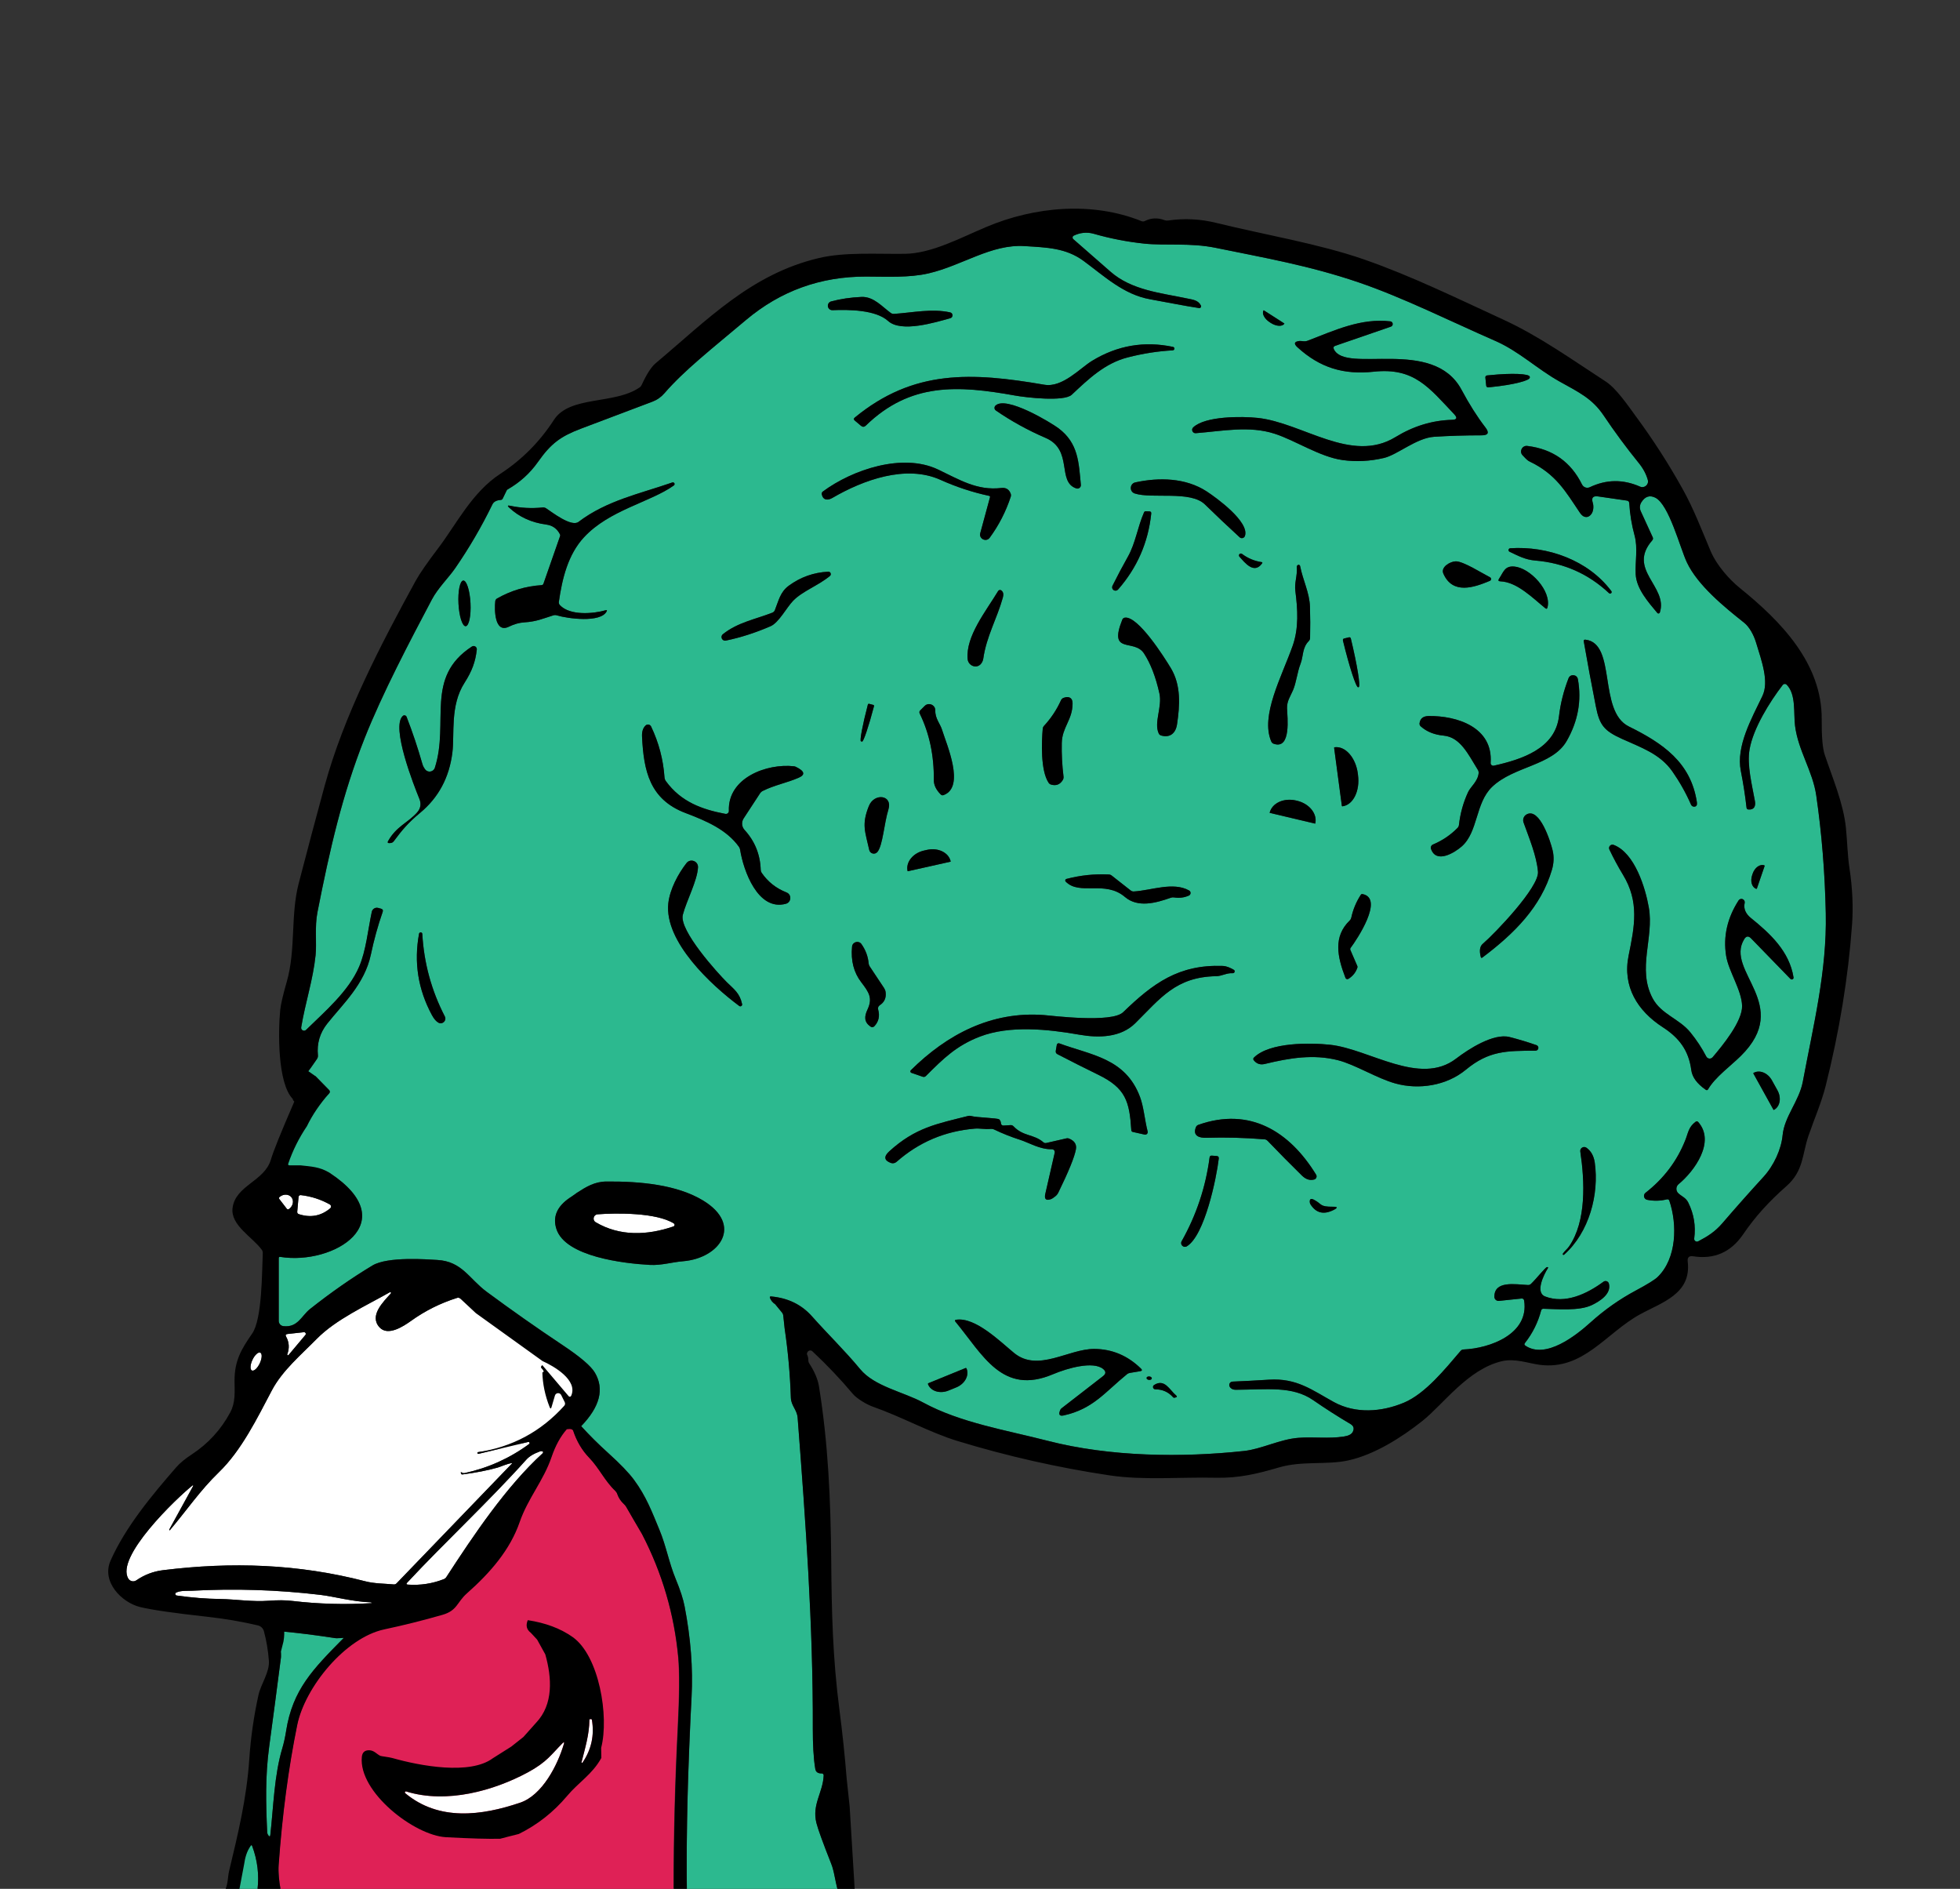 <?xml version="1.0" encoding="UTF-8" standalone="no"?>
<svg
   id="Capa_2"
   data-name="Capa 2"
   viewBox="0 0 490.03 472.16"
   version="1.1"
   sodipodi:docname="Big_Brain.html"
   inkscape:version="1.1.2 (0a00cf5339, 2022-02-04)"
   xmlns:inkscape="http://www.inkscape.org/namespaces/inkscape"
   xmlns:sodipodi="http://sodipodi.sourceforge.net/DTD/sodipodi-0.dtd"
   xmlns="http://www.w3.org/2000/svg"
   xmlns:svg="http://www.w3.org/2000/svg">
  <rect x="0" y="0" width="490.03" height="472.16" fill="#333333" stroke="none"/>
  <defs
     id="defs152" />
  <sodipodi:namedview
     id="namedview150"
     pagecolor="#505050"
     bordercolor="#eeeeee"
     borderopacity="1"
     inkscape:pageshadow="0"
     inkscape:pageopacity="0"
     inkscape:pagecheckerboard="0"
     showgrid="false"
     inkscape:zoom="1.577855"
     inkscape:cx="237.66443"
     inkscape:cy="235.76312"
     inkscape:window-width="1920"
     inkscape:window-height="1043"
     inkscape:window-x="0"
     inkscape:window-y="75"
     inkscape:window-maximized="1"
     inkscape:current-layer="Capa_1-2" />
  <g
     id="Capa_1-2"
     data-name="Capa 1">
    <path
       d="m 169.407,432.016 c -0.685,13.379 -1.023,26.758 -1.023,40.145 H 70.134 c -0.205,-1.121 -0.347,-2.153 -0.427,-3.105 -0.018,-0.231 -0.036,-0.454 -0.044,-0.676 -0.018,-0.222 -0.027,-0.436 -0.036,-0.649 0,-0.116 -0.009,-0.231 -0.009,-0.347 -0.009,-0.489 0.009,-0.943 0.036,-1.379 0.898,-12.516 2.437,-24.169 4.635,-34.968 1.921,-9.465 11.982,-21.838 21.749,-23.929 4.901,-1.041 9.749,-2.259 14.553,-3.638 3.709,-1.067 3.585,-3.122 6.067,-5.328 5.924,-5.239 10.817,-10.906 13.219,-17.844 2.082,-5.987 5.942,-10.31 7.961,-16.225 0.97,-2.855 2.242,-5.177 3.816,-6.965 0.934,-0.151 1.477,-0.009 1.61,0.409 0.881,2.642 2.197,4.875 3.967,6.707 2.544,2.633 3.861,5.755 6.547,8.308 0.231,0.222 0.4,0.489 0.498,0.792 0.338,0.979 0.898,1.815 1.672,2.517 0.213,0.187 0.391,0.409 0.534,0.649 l 1.877,3.247 2.108,3.603 c 5.044,9.732 8.068,20.042 9.073,30.921 0.329,3.612 0.285,9.527 -0.133,17.755 z"
       id="path2"
       style="fill:#df2156;fill-opacity:1;stroke-width:0.89" />
    <g
       id="g26"
       transform="matrix(0.89,0,0,0.89,27.062,52.152)">
      <path
         d="m 48.06,278.17 c -0.14,-0.19 -0.11,-0.46 0.08,-0.6 l 0.1,-0.07 c 1.07,-0.83 2.52,-0.74 3.25,0.2 v 0 c 0.72,0.95 0.44,2.38 -0.63,3.2 l -0.1,0.08 c -0.18,0.14 -0.45,0.11 -0.6,-0.08 z"
         style="fill:#ffffff"
         id="path4" />
      <path
         d="m 53.51,282.4 c -0.28,-0.09 -0.45,-0.36 -0.42,-0.65 l 0.37,-4.17 c 0.03,-0.32 0.31,-0.56 0.63,-0.52 2.9,0.33 5.62,1.21 8.15,2.62 0.41,0.23 0.46,0.8 0.1,1.1 -2.58,2.16 -5.52,2.7 -8.83,1.62 z"
         style="fill:#ffffff"
         id="path6" />
      <path
         d="m 136.94,284.69 c -1.02,-0.59 -0.65,-2.14 0.52,-2.23 5.31,-0.41 16.55,-0.5 21.41,2.56 0.34,0.21 0.28,0.72 -0.1,0.85 -7.37,2.52 -15.03,2.82 -21.83,-1.18 z"
         style="fill:#ffffff"
         id="path8" />
      <path
         d="m 104.58,307 c -1.75,3.91 6.03,6.57 9.37,8.16 2.61,1.25 4.07,1.74 6.28,3.65 2.21,1.93 4.55,2.89 6.84,4.86 0.08,3.25 3.41,0.99 4.69,4.24 0.21,0.53 0.68,5.71 0.84,5.16 l -1.41,1.78 c 0.24,-0.83 -1.19,1.11 -0.81,1.88 l -1.16,1.59 c 0.17,0.34 -0.96,0.66 -1.22,0.94 -6.53,7.25 -14.54,8.57 -24.16,10 -0.13,0.02 -0.17,0.1 -0.14,0.25 0.03,0.19 0.15,0.27 0.34,0.22 l 13.91,-3.33 c 0.35,-0.08 0.56,0.37 0.27,0.58 -5.45,4 -11.49,6.72 -18.12,8.16 -0.26,0.05 -0.52,0 -0.73,-0.14 -0.37,-0.23 -0.44,-0.11 -0.22,0.36 0.05,0.12 0.18,0.19 0.3,0.17 3.78,-0.49 7.08,-1.13 9.91,-1.93 0.92,-0.26 2.57,-1.06 3.96,-1.26 0.15,-0.02 0.18,0.03 0.07,0.14 l -32.4,33.63 c -0.21,0.23 -0.48,0.33 -0.8,0.3 -2.68,-0.25 -5.42,-0.21 -8,-0.88 -18.86,-4.89 -37.47,-5.5 -56.79,-3.12 -2.73,0.33 -5.23,1.28 -7.51,2.85 -0.74,0.51 -1.76,0.3 -2.24,-0.46 -3.79,-6.06 13.63,-22.71 18.03,-26.2 0.1,-0.08 0.24,0.04 0.18,0.15 l -6.73,12.26 c -0.03,0.06 0,0.13 0.04,0.16 0.05,0.04 0.12,0.03 0.16,-0.02 4.63,-5.46 8.52,-11.2 13.72,-16.22 6.4,-6.17 10.8,-15.26 14.93,-23.06 2.93,-5.54 8.24,-10 12.58,-14.42 5.4,-5.49 13.87,-9.31 20.55,-13.11 0.09,-0.05 0.21,-0.03 0.28,0.06 0.07,0.08 0.06,0.21 -0.01,0.29 -2.11,2.35 -6.16,6.24 -3.19,9.5 2.37,2.62 6.74,-0.28 8.88,-1.81 3.95,-2.83 8.26,-4.98 12.93,-6.45 0.33,-0.11 0.62,-0.04 0.87,0.19 l 5.7,0.89 z"
         style="fill:#ffffff"
         id="path10" />
      <path
         d="m 50.3,321.77 c 0.64,-1.75 0.53,-3.4 -0.33,-4.95 -0.25,-0.44 -0.12,-0.69 0.39,-0.75 l 4.6,-0.51 c 0.43,-0.05 0.7,0.46 0.42,0.79 l -4.73,5.63 c -0.15,0.18 -0.43,0 -0.35,-0.21 z"
         style="fill:#ffffff"
         id="path12" />
      <ellipse
         cx="41.54"
         cy="323.82"
         rx="2.77"
         ry="1.14"
         transform="rotate(-64.8,41.538,323.821)"
         style="fill:#ffffff"
         id="ellipse14" />
      <path
         d="m 122,323.67 c 3.2,1.43 10.02,5.37 8.04,9.76 -0.12,0.28 -0.5,0.34 -0.7,0.1 l -7.42,-8.74 c -0.08,-0.4 -0.05,-0.77 0.08,-1.12 z"
         style="fill:#ffffff"
         id="path16" />
      <path
         d="m 121.41,348.99 c 0.63,-0.07 0.86,0.1 0.7,0.51 -10.31,9.38 -19.54,23.16 -27.14,34.85 -0.17,0.27 -0.41,0.46 -0.7,0.57 -3.23,1.27 -6.58,1.78 -10.07,1.54 -0.47,-0.03 -0.54,-0.22 -0.22,-0.56 10.63,-11.41 22.76,-22.62 33.49,-34.57 0.83,-0.92 2.14,-1.7 3.94,-2.34 z"
         style="fill:#ffffff"
         id="path18" />
      <path
         d="m 19.22,389.52 c -0.43,-0.06 -0.52,-0.65 -0.13,-0.83 1.32,-0.62 3.18,-0.45 4.39,-0.51 12.09,-0.65 24.13,-0.27 36.12,1.16 3.77,0.45 9.2,1.94 14.05,2.08 0.13,0 0.23,0.04 0.31,0.1 0.12,0.09 0.1,0.14 -0.05,0.15 -7.43,0.45 -14.84,0.24 -22.22,-0.63 -1.89,-0.23 -4.09,-0.24 -6.6,-0.05 -4.53,0.35 -9.45,-0.43 -13.6,-0.49 -3.99,-0.05 -8.08,-0.38 -12.27,-0.98 z"
         style="fill:#ffffff"
         id="path20" />
      <path
         d="m 132.96,436.34 c 0.99,-3.95 2.17,-7.73 2.21,-11.9 0,-0.13 0.07,-0.2 0.2,-0.19 h 0.28 c 0.13,0 0.2,0.06 0.22,0.18 0.73,4.38 -0.15,8.39 -2.64,12.03 -0.09,0.14 -0.31,0.04 -0.27,-0.12 z"
         style="fill:#ffffff"
         id="path22" />
      <path
         d="m 117.87,439.2 c 5.44,-2.94 6.64,-5.11 9.75,-8.19 0.41,-0.41 0.54,-0.33 0.37,0.23 -1.75,5.91 -6.03,14.35 -12.27,16.47 -10.87,3.68 -22.82,5.24 -32.29,-2.66 -0.24,-0.2 -0.03,-0.58 0.27,-0.49 11.44,3.55 24.74,-0.27 34.17,-5.36 z"
         style="fill:#ffffff"
         id="path24" />
    </g>
    <g
       id="g34"
       transform="matrix(0.89,0,0,0.89,27.062,52.152)">
      <path
         d="m 99.74,104.46 c 0.94,-0.05 1.84,2.78 2.02,6.32 0.18,3.54 -0.42,6.45 -1.35,6.5 -0.94,0.05 -1.84,-2.78 -2.02,-6.32 -0.18,-3.54 0.42,-6.45 1.35,-6.5 z m -6.95,124.19 c -0.65,-0.34 -1.27,-1.06 -1.86,-2.15 -3.89,-7.2 -5.1,-14.82 -3.61,-22.85 0.04,-0.23 0.25,-0.39 0.48,-0.38 0.23,0 0.42,0.2 0.43,0.43 0.47,8.21 2.58,15.93 6.33,23.18 0.59,1.14 -0.63,2.36 -1.77,1.77 z m 7.3,-95.47 c -4.12,6.41 -2.75,14.36 -3.41,19.59 -0.87,7 -3.89,12.64 -9.04,16.91 -3.38,2.8 -5.09,4.85 -7.43,8 -0.21,0.27 -0.48,0.44 -0.81,0.49 -0.16,0.02 -0.31,0.03 -0.46,0.03 -0.43,0.01 -0.54,-0.18 -0.33,-0.55 2.35,-4.19 5.59,-5.16 8.15,-8.04 1.01,-1.15 1.23,-2.43 0.65,-3.84 -1.5,-3.68 -8.05,-20.24 -4.65,-23.29 0.34,-0.31 0.89,-0.17 1.06,0.26 1.68,4.33 3.15,8.72 4.41,13.15 0.11,0.41 0.26,0.77 0.45,1.08 0.13,0.21 0.24,0.38 0.35,0.53 0.76,1.01 2.34,0.74 2.73,-0.47 4.1,-12.8 -2.91,-25.36 10.39,-34.03 0.64,-0.42 1.47,0.09 1.39,0.85 -0.38,3.43 -1.36,6.07 -3.45,9.33 z m 361.73,53.99 0.12,-0.36 c 0.59,-1.73 2.05,-2.79 3.27,-2.37 0.08,0.03 0.12,0.11 0.1,0.19 l -2.17,6.32 c -0.03,0.08 -0.11,0.12 -0.19,0.09 -1.22,-0.41 -1.73,-2.15 -1.13,-3.87 z m -39.57,-79.75 c 0.14,0.18 0.11,0.44 -0.06,0.59 -0.17,0.15 -0.42,0.14 -0.59,-0.01 -5.81,-5.45 -12.71,-8.5 -20.7,-9.16 -2.85,-0.24 -4.76,-1.3 -7.23,-2.47 -0.48,-0.23 -0.35,-0.95 0.18,-0.98 10.44,-0.69 21.88,3.31 28.4,12.03 z m -17.94,4.61 c -0.1,0.38 -0.3,0.45 -0.61,0.2 -3.51,-2.83 -7.92,-7.38 -12.62,-7.55 -0.57,-0.02 -0.69,-0.27 -0.37,-0.74 1.25,-1.84 1.54,-3.63 4.24,-3.42 4.48,0.36 10.56,6.87 9.36,11.51 z m -16.98,-65.18 0.94,-0.09 c 6.02,-0.61 10.97,-0.41 11.06,0.46 l 0.02,0.2 c 0.09,0.87 -4.72,2.07 -10.74,2.68 l -0.94,0.1 c -0.29,0.03 -0.54,-0.18 -0.57,-0.47 l -0.24,-2.31 c -0.02,-0.28 0.18,-0.54 0.47,-0.57 z m 0.8,57.69 c -4.42,1.85 -10.45,3.96 -13.07,-2.04 -0.81,-1.85 1.96,-3.43 3.51,-3.44 2.15,0 7.29,3.3 9.6,4.48 0.42,0.21 0.4,0.82 -0.04,1 z m -63.57,-75.96 0.02,-0.03 c 0,0 0.01,-0.01 0.01,-0.01 l 5.81,3.72 c 0,0 0.01,0.01 0.01,0.01 l -0.02,0.04 c -0.56,0.87 -2.25,0.78 -3.78,-0.19 l -0.3,-0.2 c -1.52,-0.97 -2.31,-2.47 -1.75,-3.34 z m -19.78,32.87 c 3.38,-3.23 13.77,-3.14 18.13,-2.67 12.63,1.36 26.33,12.95 38.69,5.39 5.05,-3.09 10.34,-4.7 15.87,-4.85 1.39,-0.03 1.6,-0.55 0.65,-1.56 -7.09,-7.46 -11.21,-13.18 -22.59,-11.96 -8.46,0.91 -15.12,-1.07 -21.48,-6.88 -1.07,-0.99 -0.89,-1.57 0.55,-1.74 0.19,-0.02 0.58,0 1.19,0.07 0.4,0.04 0.78,-0.01 1.15,-0.15 7.65,-2.95 15.04,-6.4 23.22,-5.44 0.81,0.09 0.93,1.22 0.16,1.49 l -15.63,5.38 c -0.47,0.17 -0.6,0.48 -0.39,0.94 3.29,7.07 27.88,-3.57 35.87,11.41 2.18,4.08 4.42,7.61 6.72,10.59 1.13,1.47 0.77,2.21 -1.08,2.2 -4.69,0 -9.14,0.14 -13.35,0.41 -4.96,0.33 -10.32,5.06 -14.05,5.94 -3.93,0.93 -7.83,1.13 -11.7,0.59 -6.35,-0.89 -13.22,-5.51 -19.05,-7.39 -7.16,-2.31 -14.63,-0.74 -22.15,-0.15 -0.88,0.07 -1.37,-1.01 -0.73,-1.62 z m 44.17,146.78 1.95,4.51 c 0.06,0.14 0.06,0.29 0.01,0.44 -0.45,1.34 -1.29,2.39 -2.52,3.15 -0.3,0.19 -0.7,0.05 -0.83,-0.28 -2.3,-5.96 -3.48,-11.6 1.2,-16.12 0.23,-0.23 0.37,-0.49 0.44,-0.8 0.49,-2.29 1.38,-4.42 2.66,-6.39 0.12,-0.19 0.29,-0.27 0.51,-0.22 6.14,1.2 -1.64,12.83 -3.35,15.1 -0.13,0.17 -0.16,0.41 -0.07,0.61 z m 2.08,-49.6 0.05,0.44 c 0.6,4.46 -1.35,8.4 -4.35,8.8 h -0.01 c -0.08,0.01 -0.16,-0.05 -0.17,-0.13 l -2.17,-16.29 c -0.01,-0.09 0.04,-0.16 0.13,-0.17 h 0.01 c 3,-0.4 5.91,2.89 6.51,7.35 z m -3.87,-37.89 1.4,-0.34 c 0.22,-0.05 0.45,0.08 0.5,0.31 l 0.02,0.07 c 1.78,7.38 2.77,13.47 2.2,13.61 l -0.15,0.04 c -0.57,0.14 -2.48,-5.74 -4.27,-13.12 v -0.06 c -0.07,-0.23 0.07,-0.46 0.3,-0.51 z m -13.67,-13.32 c -0.31,-2.44 0.59,-4.2 0.4,-6.74 -0.02,-0.26 0.08,-0.46 0.3,-0.59 0.25,-0.15 0.58,0 0.63,0.29 0.79,4.03 2.65,7.47 2.77,11.47 0.09,2.92 0.1,5.83 0.03,8.74 -0.01,0.34 -0.13,0.63 -0.37,0.87 -1.87,1.89 -1.49,4.24 -2.29,6.31 -0.98,2.53 -1.18,5.28 -2.15,7.53 -0.76,1.75 -1.72,3.02 -1.66,5.04 0.08,2.39 1.23,11.7 -3.74,9.96 -0.33,-0.11 -0.56,-0.33 -0.7,-0.66 -3.09,-7.22 2.9,-18.08 6,-26.8 1.79,-5.05 1.43,-10.31 0.78,-15.42 z m 0.2,58.82 0.29,0.07 c 3.46,0.82 5.74,3.69 5.09,6.42 h -0.01 l -12.79,-3.02 h -0.01 c 0.65,-2.74 3.97,-4.28 7.43,-3.47 z m -65.33,-6.71 c 0.04,0.35 -0.03,0.67 -0.22,0.97 -0.77,1.25 -1.85,1.67 -3.26,1.27 -0.3,-0.08 -0.55,-0.27 -0.72,-0.53 -2.3,-3.48 -1.95,-11.54 -1.64,-15.17 0.03,-0.31 0.15,-0.57 0.36,-0.8 1.97,-2.13 3.55,-4.51 4.75,-7.15 0.15,-0.35 0.41,-0.59 0.76,-0.72 0.88,-0.33 1.56,-0.28 2.05,0.17 0.31,0.29 0.47,0.77 0.46,1.46 -0.02,4.58 -2.94,6.62 -3.03,11.06 -0.07,3.16 0.1,6.31 0.49,9.44 z M 249.35,56.69 c -0.45,-0.31 -0.51,-0.95 -0.13,-1.34 2.96,-2.97 15.76,4.85 17.75,6.35 5.57,4.2 5.66,9.56 6.26,15.87 0.07,0.7 -0.61,1.23 -1.27,1.01 -5.56,-1.83 -0.78,-10.8 -8.62,-14.18 -4.99,-2.15 -9.66,-4.72 -13.99,-7.71 z m 19.81,131.58 c 3.91,-1.03 7.88,-1.45 11.91,-1.26 0.31,0.01 0.59,0.12 0.83,0.31 l 5.31,4.17 c 0.27,0.22 0.59,0.32 0.94,0.29 4.88,-0.29 11.01,-2.79 15.49,-0.27 0.58,0.32 0.53,1.17 -0.07,1.43 -1.31,0.58 -2.69,0.75 -4.14,0.52 -0.31,-0.05 -0.62,-0.03 -0.92,0.08 -4.33,1.54 -9.31,2.85 -12.91,-0.22 -5.58,-4.77 -12.72,-0.29 -16.64,-4.32 -0.23,-0.24 -0.12,-0.64 0.2,-0.73 z m 26.14,-52.11 c -1.03,-4.63 -2.47,-8.37 -4.33,-11.23 -2.79,-4.28 -10.08,0.48 -6.11,-9.46 0.13,-0.34 0.38,-0.54 0.73,-0.59 3.71,-0.54 11.14,11.21 12.94,14.21 2.88,4.82 2.51,10.43 1.72,15.74 -0.37,2.51 -1.98,3.87 -4.46,3.15 -0.32,-0.09 -0.55,-0.28 -0.69,-0.59 -1.41,-3.09 1.04,-7.41 0.2,-11.23 z m -11.62,-29.18 c -0.32,0.36 -0.85,0.43 -1.25,0.16 -0.39,-0.26 -0.53,-0.78 -0.32,-1.21 1.43,-2.87 2.88,-5.59 4.33,-8.17 2.16,-3.83 2.71,-8.28 4.54,-12.46 0.08,-0.19 0.28,-0.32 0.49,-0.31 l 0.98,0.04 c 0.41,0.01 0.6,0.22 0.55,0.63 -0.85,8.1 -3.96,15.21 -9.32,21.32 z M 288.37,80 c -1.56,-0.51 -1.44,-2.76 0.16,-3.11 6.64,-1.44 14.11,-1.32 20.04,2.53 2.74,1.79 12.07,8.55 10.76,12.5 -0.21,0.63 -1,0.84 -1.49,0.39 -3.38,-3.1 -6.64,-6.18 -9.77,-9.24 -4.04,-3.95 -14.89,-1.49 -19.7,-3.07 z m 29.41,17.04 c 0.18,-0.2 0.49,-0.23 0.71,-0.07 1.67,1.25 3.52,2.02 5.57,2.32 0.14,0.02 0.2,0.18 0.12,0.3 -2.3,3.26 -4.93,-0.21 -6.4,-1.84 -0.18,-0.2 -0.18,-0.51 0,-0.71 z M 262.97,49.46 c 5.08,0.88 10.06,-4.67 13.4,-6.71 7.08,-4.32 14.66,-5.63 22.75,-3.92 0.24,0.05 0.41,0.27 0.39,0.52 -0.02,0.24 -0.22,0.44 -0.47,0.45 -4.18,0.23 -8.39,0.89 -12.63,1.98 -6.46,1.65 -11.04,6.08 -15.74,10.49 -2.18,2.03 -12.97,0.76 -15.9,0.23 -16.06,-2.89 -29.45,-3.71 -41.94,8.43 -0.44,0.43 -0.9,0.45 -1.38,0.05 l -1.74,-1.47 c -0.33,-0.28 -0.33,-0.56 0.01,-0.83 16.53,-13.58 32.83,-12.73 53.25,-9.22 z m -59.88,-23.4 c 2.65,-0.71 5.49,-1.13 8.51,-1.26 3.4,-0.14 5.74,2.68 8.23,4.5 0.28,0.2 0.59,0.29 0.93,0.26 5.22,-0.35 10.58,-1.55 15.75,-0.42 0.86,0.19 0.89,1.41 0.04,1.64 -4.25,1.17 -13.77,4.12 -17.46,0.78 -3.48,-3.15 -11,-3.23 -15.63,-3.04 -0.64,0.03 -1.19,-0.43 -1.29,-1.06 -0.09,-0.63 0.3,-1.24 0.92,-1.4 z m -86.2,90.14 c -1.42,0.09 -2.86,0.49 -4.32,1.21 -4.06,2 -4.11,-4.8 -3.84,-7.18 0.04,-0.3 0.22,-0.57 0.48,-0.72 3.87,-2.21 8.04,-3.47 12.5,-3.76 0.28,-0.02 0.47,-0.16 0.56,-0.42 l 4.67,-13.37 c 0.06,-0.15 0.05,-0.32 -0.03,-0.47 -0.81,-1.6 -2.09,-2.52 -3.82,-2.75 -4.19,-0.55 -7.68,-2.15 -10.47,-4.78 -0.53,-0.49 -0.44,-0.66 0.27,-0.51 3.02,0.64 6.08,0.8 9.17,0.48 0.33,-0.03 0.66,0.05 0.94,0.23 1.76,1.16 7.11,5.34 9.12,3.82 7.89,-6.01 17.38,-7.95 26.35,-11.07 0.22,-0.08 0.47,0.02 0.58,0.23 0.11,0.21 0.04,0.47 -0.15,0.61 -6.66,4.74 -18.08,6.85 -25.24,14.55 -4.52,4.87 -6.14,11.65 -7.07,18.14 -0.05,0.33 0.06,0.67 0.29,0.92 2.88,3.05 9.48,2.41 12.86,1.44 0.35,-0.1 0.44,0.01 0.27,0.33 -1.69,3.27 -10.95,2.03 -13.99,1.1 -0.33,-0.1 -0.65,-0.1 -0.98,0 -2.94,0.92 -4.74,1.76 -8.15,1.97 z m 44.6,179.44 c -3.18,0.26 -6.11,1.21 -9.34,1.03 -7.38,-0.41 -23.72,-2.31 -26.24,-10.07 -1.12,-3.44 0.16,-6.39 3.84,-8.85 0.74,-0.4 1.16,-0.66 1.88,-1.31 2.65,-1.71 5.02,-3.17 8.35,-3.19 9.45,-0.07 19.75,0.87 27.12,5.33 11.3,6.86 4.8,16.19 -5.61,17.06 z m 15.77,-71.7 c -7.83,-5.82 -21.09,-18.05 -19.92,-28.84 0.43,-3.89 2.72,-8.23 5.11,-11.29 1.09,-1.39 3.33,-0.55 3.23,1.22 -0.21,3.78 -3.22,9.32 -4.26,13.29 -1.16,4.37 9.91,16.52 12.34,18.93 2.06,2.05 3.63,3.04 4.31,6.17 0.1,0.47 -0.43,0.81 -0.81,0.52 z m 16.7,-64.1 c -3.41,1.48 -6.72,2.03 -10.08,3.7 -0.32,0.16 -0.58,0.39 -0.77,0.68 l -4.61,7.05 c -0.66,1.01 -0.56,2.34 0.26,3.23 2.9,3.17 4.41,6.92 4.54,11.26 0.01,0.27 0.1,0.54 0.25,0.76 1.74,2.54 4.07,4.39 7,5.54 1.5,0.59 1.38,2.75 -0.18,3.18 -7.89,2.16 -11.95,-9.39 -12.86,-15.19 -0.05,-0.3 -0.16,-0.57 -0.33,-0.81 -3.44,-4.81 -9.13,-7.26 -15.01,-9.49 -10.09,-3.82 -11.74,-11.85 -12.21,-21.47 -0.07,-1.39 0.27,-2.43 1,-3.12 0.48,-0.45 1.25,-0.31 1.54,0.28 2.16,4.52 3.42,9.29 3.77,14.3 0.03,0.39 0.17,0.76 0.4,1.07 4.23,5.81 10.15,7.95 16.7,9.18 0.52,0.1 1,-0.31 0.98,-0.84 -0.36,-9.27 10.62,-13.38 18.27,-12.53 0.2,0.02 0.39,0.08 0.57,0.17 2.45,1.19 2.7,2.21 0.77,3.05 z m 8.78,-56.67 c -3.33,2.74 -7.74,4.27 -10.35,6.98 -1.83,1.89 -4,6.13 -6.33,7.14 -4.31,1.86 -8.49,3.2 -12.56,4.03 -1.04,0.21 -1.66,-1.11 -0.84,-1.78 4.08,-3.31 9.18,-4.21 13.91,-6.06 0.31,-0.12 0.56,-0.37 0.69,-0.68 1.08,-2.7 1.5,-5.12 3.93,-6.9 3.29,-2.41 6.98,-3.72 11.08,-3.93 0.65,-0.04 0.97,0.78 0.47,1.2 z m -2.29,-22.93 c -0.07,-0.3 0.05,-0.6 0.29,-0.78 8.32,-6.16 22.37,-10.89 32.28,-6.23 6.07,2.86 10.98,6.03 17.87,5.23 1.3,-0.15 2.18,0.38 2.63,1.61 0.1,0.29 0.1,0.57 0.01,0.86 -1.38,4.19 -3.35,8.02 -5.9,11.49 -0.98,1.34 -3.1,0.33 -2.66,-1.28 l 2.73,-10.06 c 0.07,-0.23 -0.02,-0.36 -0.25,-0.41 -4.66,-1 -9.22,-2.5 -13.67,-4.5 -9.68,-4.36 -21.73,0.06 -30.31,5.06 -1.36,0.8 -2.67,0.68 -3.02,-0.99 z m 50.87,28.99 c -1.66,5.96 -4.6,10.87 -5.5,17.15 -0.19,1.3 -1.18,2.39 -2.48,2.18 -1.04,-0.16 -1.83,-1.02 -1.92,-2.07 -0.55,-6.42 5.16,-13.43 8.57,-19.09 0.19,-0.31 0.61,-0.39 0.9,-0.17 0.55,0.41 0.69,1.08 0.43,2 z m -16.66,55.49 c -0.29,0.11 -0.55,0.05 -0.78,-0.17 -1.31,-1.3 -1.96,-2.65 -1.95,-4.05 0.07,-6.92 -1.25,-13.14 -3.96,-18.67 -0.17,-0.35 -0.12,-0.65 0.15,-0.92 l 1.23,-1.23 c 1.12,-1.12 3.03,-0.3 2.99,1.28 -0.06,2.27 1.37,3.69 1.9,5.43 1.25,4.06 6.6,16.08 0.42,18.33 z m 2,18.63 c 0,0 -0.02,0.07 -0.05,0.07 l -11.98,2.68 c 0,0 -0.07,-0.01 -0.07,-0.04 v -0.02 c -0.56,-2.48 1.51,-5.05 4.62,-5.75 l 0.84,-0.19 c 3.11,-0.69 6.08,0.75 6.63,3.23 v 0.02 z M 213.68,167.8 c 1.5,-3.77 6.78,-3.17 5.49,0.97 -1.22,3.96 -1.56,10 -3.06,11.89 -0.69,0.87 -2.08,0.55 -2.32,-0.53 -1.13,-5.16 -2.21,-7.07 -0.11,-12.33 z m -1.9,-18.11 -0.33,-0.09 c -0.38,-0.1 0.48,-4.67 1.93,-10.2 l 0.03,-0.12 c 0.04,-0.15 0.2,-0.24 0.35,-0.2 l 1.18,0.31 c 0.14,0.04 0.23,0.19 0.2,0.34 l -0.04,0.12 c -1.45,5.53 -2.94,9.94 -3.32,9.84 z m 4.96,74.05 c -0.4,0.26 -0.58,0.74 -0.45,1.19 0.51,1.83 0.16,3.39 -1.03,4.67 -0.35,0.37 -0.74,0.41 -1.15,0.11 -1.77,-1.27 -1.74,-2.77 -0.82,-4.74 1.52,-3.24 0.43,-4.85 -1.76,-7.71 -2.09,-2.72 -2.94,-6.05 -2.57,-9.98 0.13,-1.35 1.87,-1.82 2.65,-0.71 1.17,1.67 1.84,3.47 2.01,5.41 0.03,0.31 0.13,0.61 0.31,0.87 l 4.02,6.05 c 0.23,0.35 0.38,0.73 0.44,1.15 0.21,1.61 -0.34,2.84 -1.65,3.69 z m 4.7,44 c -0.44,0.38 -1.05,0.49 -1.59,0.29 -1.89,-0.71 -2.03,-1.8 -0.42,-3.27 7.37,-6.7 13.37,-7.7 22.17,-9.93 0.27,-0.07 0.55,-0.06 0.81,0.02 1.53,0.44 7.43,0.55 7.89,0.95 0.3,0.27 0.46,0.63 0.49,1.1 0.02,0.37 0.34,0.65 0.7,0.63 l 1.98,-0.12 c 0.33,-0.03 0.62,0.08 0.85,0.33 2.79,2.92 5.66,2.13 8.41,4.5 0.21,0.18 0.5,0.25 0.78,0.19 l 5.72,-1.31 c 0.21,-0.05 0.44,-0.03 0.65,0.05 1.56,0.63 2.22,1.63 1.97,3.02 -0.39,2.17 -2.03,6.21 -4.92,12.12 -0.21,0.44 -0.5,0.8 -0.85,1.08 -0.53,0.43 -0.92,0.69 -1.16,0.78 -1.46,0.54 -2.02,0.05 -1.67,-1.46 l 2.64,-11.54 c 0.12,-0.52 -0.28,-1.01 -0.81,-0.99 -3.31,0.1 -6.54,-1.89 -8.88,-2.63 -2.53,-0.81 -4.98,-1.78 -7.35,-2.92 -0.3,-0.14 -0.62,-0.19 -0.95,-0.16 -1.52,0.16 -3.1,-0.19 -4.41,-0.08 -8.41,0.69 -15.76,3.8 -22.05,9.35 z m 16.82,63.32 -2.21,0.9 c -2.38,0.97 -4.94,0.19 -5.73,-1.73 l -0.03,-0.08 c -0.04,-0.09 0.01,-0.21 0.11,-0.25 l 10.46,-4.27 c 0.1,-0.03 0.21,0.01 0.25,0.11 l 0.03,0.07 c 0.78,1.93 -0.51,4.28 -2.88,5.25 z m 51.62,-4.53 -2.85,0.47 c -0.3,0.05 -0.59,0.17 -0.83,0.37 -6.25,5.08 -9.51,9.75 -17.79,11.58 -1.19,0.26 -1.51,-0.25 -0.96,-1.54 0.07,-0.17 0.19,-0.32 0.33,-0.44 l 11.69,-9.06 c 0.85,-0.66 0.86,-1.33 0.03,-2.01 -2.79,-2.29 -10.04,-0.24 -14.07,1.47 -14.26,6.04 -19.69,-5.41 -27.42,-14.75 -0.25,-0.31 -0.18,-0.49 0.21,-0.55 5.41,-0.79 12.32,6.11 16.28,9.35 6.71,5.48 15.26,-1.19 22.51,-1.15 5.01,0.03 9.38,1.87 13.11,5.52 0.41,0.4 0.33,0.65 -0.24,0.74 z m -2.06,-67.21 c -0.23,-0.05 -0.39,-0.24 -0.41,-0.47 -0.51,-8.11 -1.58,-11.82 -9.25,-15.57 -3.85,-1.88 -7.69,-3.81 -11.5,-5.79 -0.38,-0.2 -0.54,-0.51 -0.47,-0.94 l 0.29,-1.69 c 0.05,-0.33 0.39,-0.52 0.7,-0.41 8.92,3.31 18.57,4.12 22.66,15.01 1.07,2.84 1.32,6.48 2.16,9.74 0.13,0.51 -0.33,0.98 -0.84,0.87 z m 4.56,69.65 c -0.41,-0.04 -0.71,-0.29 -0.69,-0.56 0.03,-0.27 0.38,-0.46 0.79,-0.41 0.41,0.04 0.71,0.29 0.69,0.56 -0.03,0.27 -0.38,0.46 -0.78,0.41 z m -3.85,-100.19 c -4.12,4.09 -10.32,4.17 -15.66,3.24 -8.96,-1.58 -19.65,-2.68 -28,0.53 -6.59,2.54 -10.22,6.12 -15.16,11.06 -0.26,0.26 -0.56,0.33 -0.91,0.21 l -3.16,-1.09 c -0.31,-0.11 -0.4,-0.5 -0.17,-0.73 10.11,-10.01 22.58,-16.65 37.43,-15.5 2.18,0.17 19.01,2.29 22.21,-0.8 8.42,-8.14 15.62,-13.44 27.97,-13 1.15,0.04 2.14,0.54 3.1,1.07 0.49,0.27 0.26,1.01 -0.29,0.97 -1.71,-0.11 -3.04,0.82 -4.65,0.84 -11.36,0.2 -15.68,6.25 -22.71,13.2 z m 11.34,105.11 -0.36,0.09 c -0.12,0.03 -0.25,-0.01 -0.34,-0.11 -1.31,-1.49 -2.98,-2.25 -5.02,-2.26 -0.65,-0.01 -0.89,-0.85 -0.35,-1.2 2.97,-1.92 4.38,1.42 6.19,2.91 0.33,0.27 0.29,0.46 -0.12,0.57 z m 3.15,-42.45 c -0.93,0.57 -2,-0.47 -1.47,-1.42 4.13,-7.33 6.75,-15.17 7.85,-23.52 0.05,-0.38 0.26,-0.55 0.64,-0.52 l 1.35,0.1 c 0.44,0.03 0.64,0.27 0.59,0.71 -0.64,5.48 -3.95,21.59 -8.96,24.65 z m 22.66,-29.64 c -0.23,-0.23 -0.5,-0.37 -0.83,-0.4 -5.47,-0.45 -10.93,-0.6 -16.37,-0.43 -1.88,0.06 -3.93,-0.49 -2.92,-2.99 0.12,-0.3 0.37,-0.54 0.68,-0.65 14.54,-5.13 25.69,1.94 33.08,13.99 0.32,0.53 0.05,1.22 -0.54,1.37 -1.36,0.35 -2.46,-0.15 -3.49,-1.16 -3.25,-3.19 -6.46,-6.44 -9.61,-9.73 z m 18.63,19.4 c -2.79,1.44 -4.97,0.94 -6.54,-1.5 -0.14,-0.21 -0.22,-0.44 -0.23,-0.69 -0.05,-0.87 0.35,-1.08 1.2,-0.63 2.37,1.24 1.46,1.98 5.35,1.95 1.29,0 1.37,0.28 0.22,0.87 z m 57.44,-45.37 c -0.06,0.39 -0.39,0.67 -0.78,0.67 -8.19,0.03 -13.11,0.01 -19.58,5.35 -5.45,4.51 -13.21,5.66 -19.72,3.88 -5.22,-1.42 -11.36,-5.33 -16.23,-6.56 -6.83,-1.72 -13.44,-0.66 -20.52,1.06 -1.27,0.31 -2.3,-0.03 -3.09,-1.02 -0.23,-0.27 -0.21,-0.54 0.04,-0.79 4.44,-4.35 15.89,-4.17 21.39,-3.58 11.03,1.2 25.19,11.71 35.38,3.9 3.46,-2.65 10.51,-7.23 15.04,-6.07 2.62,0.67 5.14,1.43 7.55,2.28 0.37,0.13 0.59,0.5 0.52,0.88 z m 3.82,-50.14 c -3.07,10.43 -10.55,17.89 -19.52,24.64 -0.24,0.18 -0.4,0.13 -0.47,-0.16 -0.45,-1.75 -0.26,-2.98 0.56,-3.68 3.42,-2.93 15.86,-15.91 15.51,-20.24 -0.36,-4.38 -2.46,-9.42 -4.05,-13.84 -0.31,-0.86 0.05,-1.83 0.86,-2.27 3.67,-2.02 6.74,7.67 7.32,10.17 0.4,1.75 0.33,3.54 -0.21,5.38 z m -16.82,-23.27 c -4.71,4.53 -3.89,12.63 -8.51,16.71 -1.96,1.72 -7.19,5 -8.65,0.66 -0.16,-0.47 0.07,-0.99 0.53,-1.18 2.63,-1.1 4.94,-2.65 6.92,-4.66 0.23,-0.23 0.37,-0.52 0.41,-0.84 0.37,-3.27 1.23,-6.36 2.58,-9.26 0.71,-1.51 2.71,-2.95 2.95,-5.28 0.03,-0.32 -0.04,-0.65 -0.22,-0.94 -2.74,-4.43 -4.93,-9.18 -9.63,-9.62 -2.61,-0.24 -4.76,-1.11 -6.43,-2.61 -0.24,-0.21 -0.36,-0.53 -0.32,-0.85 0.17,-1.33 1.01,-2.01 2.54,-2.04 7.9,-0.11 18.15,3.09 17.43,13.16 -0.04,0.5 0.42,0.89 0.91,0.78 7.82,-1.75 17.24,-4.76 18.3,-13.92 0.41,-3.53 1.3,-7.07 2.67,-10.62 0.5,-1.29 2.38,-1.11 2.63,0.25 1.09,6.01 0.04,11.79 -3.14,17.35 -3.99,6.97 -14.86,7.04 -20.97,12.91 z m 20.23,131.39 c -0.09,0.08 -0.22,0.08 -0.31,0 -0.08,-0.08 -0.1,-0.21 -0.03,-0.31 0.5,-0.74 1.26,-1.33 1.71,-1.97 4.97,-7.11 4.42,-18.45 3.19,-26.7 -0.15,-0.96 0.93,-1.63 1.73,-1.07 1.29,0.92 2.06,2.31 2.33,4.16 1.26,8.89 -1.53,19.57 -8.62,25.89 z m 8.92,-154.05 c -1.19,-6.05 -2.32,-12.11 -3.38,-18.18 -0.07,-0.39 0.09,-0.56 0.49,-0.51 8.78,1.03 3.45,20.08 12.16,24.37 9.56,4.72 17.44,10.1 19.12,21.28 0.12,0.79 -0.12,1.21 -0.72,1.25 -0.4,0.02 -0.76,-0.2 -0.92,-0.56 -1.44,-3.29 -3.2,-6.41 -5.28,-9.38 -3.46,-4.93 -8.9,-6.73 -14.12,-9.1 -5.1,-2.31 -6.32,-3.91 -7.35,-9.17 z m 50.08,113.34 -0.02,0.02 c -0.06,0.03 -0.13,0.01 -0.17,-0.05 l -5.63,-10.16 c -0.03,-0.06 -0.01,-0.14 0.05,-0.17 h 0.02 c 1.68,-0.94 3.97,-0.01 5.13,2.08 l 1.57,2.83 c 1.15,2.08 0.73,4.52 -0.95,5.45 z m 4.6,-36.75 -11.06,-11.38 c -0.74,-0.77 -1.39,-0.69 -1.94,0.22 -5.53,9.02 13.66,18.38 -0.96,32.8 -2.82,2.78 -7.22,5.97 -9.17,9.33 -0.17,0.3 -0.4,0.35 -0.68,0.15 -2.44,-1.69 -3.79,-3.53 -4.05,-5.51 -0.73,-5.54 -3.42,-9.08 -8,-12.04 -7.08,-4.57 -11.39,-11.4 -9.61,-20.13 1.69,-8.27 3.04,-15.08 -1.57,-22.68 -1.41,-2.32 -2.68,-4.69 -3.83,-7.11 -0.37,-0.78 0.4,-1.6 1.2,-1.3 5.92,2.25 8.92,12.08 9.88,17.6 1.49,8.53 -3.33,17.15 1.05,25.46 2.4,4.54 7.45,5.71 10.63,9.61 1.74,2.14 3.23,4.4 4.46,6.77 0.35,0.68 1.28,0.79 1.78,0.2 2.82,-3.31 8.39,-10.1 8.28,-14.43 -0.12,-4.44 -3.78,-9.65 -4.49,-14.08 -0.85,-5.39 0.31,-10.56 3.5,-15.53 0.25,-0.39 0.74,-0.54 1.16,-0.36 0.42,0.18 0.66,0.64 0.55,1.09 -0.39,1.61 0.37,3.08 1.7,4.16 5.51,4.45 10.86,9.41 12.03,16.73 0.08,0.49 -0.52,0.78 -0.86,0.43 z m 9.92,-18.41 c -0.24,-11.43 -1.13,-22.48 -2.68,-33.14 -0.99,-6.83 -5.06,-12.56 -5.95,-19.52 -0.46,-3.55 0.34,-8.83 -2.34,-11.56 -0.32,-0.33 -0.86,-0.3 -1.14,0.07 -3.67,4.77 -8.28,12.18 -9.3,18.07 -0.77,4.44 0.68,9.93 1.51,14.57 0.25,1.44 -0.28,2.48 -1.85,2.32 -0.3,-0.03 -0.47,-0.2 -0.51,-0.5 -0.39,-3.47 -0.93,-6.91 -1.61,-10.34 -1.37,-6.92 2.99,-14.62 6.07,-21.05 1.93,-4.02 -0.22,-9.85 -1.81,-15.06 -0.62,-2.03 -1.82,-4.3 -3.3,-5.48 -5.56,-4.42 -13.06,-10.49 -16.12,-16.99 -1.91,-4.05 -5.01,-16.25 -8.87,-18.16 -1.56,-0.77 -2.86,-0.35 -3.9,1.28 -0.49,0.76 -0.55,1.72 -0.17,2.54 l 3.36,7.32 c 0.13,0.27 0.08,0.6 -0.12,0.83 -7.23,8.25 4.49,12.97 2.11,20.29 -0.1,0.3 -0.49,0.38 -0.7,0.13 -2.51,-3.02 -5.89,-6.79 -6.08,-10.89 -0.17,-3.68 0.65,-7.34 -0.32,-10.9 -0.81,-2.96 -1.3,-5.98 -1.49,-9.06 -0.03,-0.42 -0.25,-0.66 -0.67,-0.72 l -8.08,-1.17 c -1.44,-0.21 -1.94,0.38 -1.5,1.77 0.3,0.95 0.25,2.49 -0.54,3.36 -0.55,0.62 -1.18,0.8 -1.87,0.54 -0.41,-0.15 -0.82,-0.53 -1.25,-1.16 -4.03,-5.99 -6.69,-10.78 -14.1,-14.33 -0.78,-0.38 -1.34,-1.13 -1.9,-1.68 -1.08,-1.04 -0.21,-2.87 1.28,-2.68 7.11,0.87 12.23,4.48 15.36,10.82 0.41,0.82 1.38,1.16 2.2,0.77 4.65,-2.21 9.35,-2.26 14.11,-0.16 1.23,0.54 2.53,-0.58 2.18,-1.87 -0.45,-1.63 -1.29,-3.22 -2.54,-4.76 -3.5,-4.31 -6.8,-8.78 -9.89,-13.39 -3.17,-4.7 -6.85,-6.44 -12.39,-9.52 -6.13,-3.41 -11.37,-8.47 -17.96,-11.36 -12.78,-5.59 -25.96,-12.2 -38.46,-16.47 -13.97,-4.76 -26.62,-6.92 -40.1,-9.69 -7.22,-1.49 -14.21,-0.57 -20.15,-1.2 -4.81,-0.51 -9.54,-1.43 -14.2,-2.77 -1.93,-0.55 -3.91,-0.28 -5.58,0.54 -0.38,0.18 -0.44,0.7 -0.12,0.98 3.51,3.05 6.98,6.09 10.41,9.11 6,5.28 14.22,5.99 21.65,7.57 1.47,0.31 3.03,0.44 3.79,1.97 0.17,0.36 -0.13,0.77 -0.52,0.71 -4.6,-0.7 -8.89,-1.61 -13.8,-2.48 -7.43,-1.33 -12.91,-6.55 -18.65,-10.77 -4.96,-3.64 -10.29,-3.77 -16.6,-4.16 -9.36,-0.58 -17.44,5.44 -26.89,7.65 -5.46,1.28 -11.77,0.92 -17.6,0.91 -12.8,-0.03 -24.04,4.04 -33.73,12.19 -10.06,8.47 -17.32,14.13 -22.93,20.59 -0.93,1.08 -2.05,1.86 -3.35,2.35 -6.67,2.51 -13.33,5.03 -19.99,7.55 -5.8,2.19 -8.5,4.16 -12.19,9.4 -2.24,3.18 -5.09,5.75 -8.54,7.72 -0.1,0.07 -0.19,0.16 -0.24,0.27 l -1.11,2.29 c -0.11,0.23 -0.28,0.35 -0.53,0.37 -1.21,0.09 -2,0.5 -2.36,1.25 -3.04,6.25 -6.53,12.24 -10.48,17.96 -1.75,2.55 -4.85,5.57 -6.54,8.78 -6.09,11.52 -13.93,26.4 -18.91,39.01 -6.24,15.82 -9.69,30.83 -13.22,48.78 -0.82,4.16 -0.17,8.6 -0.53,12.1 -0.72,6.96 -2.85,13.15 -4.04,20.25 -0.13,0.78 0.81,1.27 1.37,0.72 5.21,-5.1 11.95,-10.82 14.91,-17.75 1.94,-4.52 2.45,-10.2 3.55,-15.4 0.17,-0.83 1.01,-1.33 1.82,-1.1 l 0.77,0.21 c 0.47,0.13 0.63,0.43 0.47,0.9 -1.36,3.91 -2.46,7.9 -3.31,11.95 -1.75,8.38 -7.98,14.02 -12.26,19.43 -2.07,2.61 -2.95,5.58 -2.62,8.92 0.03,0.34 -0.05,0.68 -0.24,0.96 -0.12,0.17 -0.23,0.33 -0.33,0.49 -0.65,0.95 -1.33,1.87 -2.01,2.83 -0.03,0.04 -0.05,0.07 -0.08,0.1 0,0.01 0,0.02 -0.02,0.03 -0.01,0.02 -0.02,0.02 -0.02,0.02 -1.41,1.99 -2.84,4.14 -4.11,6.94 0.29,0.23 0.57,0.36 0.82,0.37 l 4.62,-5.77 c 0.22,-0.27 0.44,-0.31 0.67,-0.14 0.05,0.04 0.08,0.07 0.11,0.1 l 3.76,3.84 c 0.23,0.24 0.24,0.62 0.02,0.87 -2.66,3.01 -6.79,4.39 -8.32,7.55 l -4.32,13.12 c 2.94,0.33 9.74,0.03 12.51,1.56 0.09,0.05 0.17,0.1 0.26,0.16 20.98,13.82 1.11,25.98 -13.88,23.57 -0.3,-0.05 -0.45,0.08 -0.45,0.39 v 17.59 c 0,0.75 0.56,1.38 1.3,1.47 4.05,0.47 5.1,-2.91 7.49,-4.81 5.89,-4.66 11.73,-8.73 17.53,-12.22 4.33,-2.61 15.61,-1.7 18.18,-1.56 7.01,0.38 8.94,5.26 13.94,8.96 6.97,5.15 14.05,10.13 21.26,14.93 4.97,3.3 8,5.89 9.11,7.76 2.7,4.57 1.42,9.58 -3.85,15.03 2.34,2.58 4.88,5.1 7.61,7.56 3.36,3.03 5.77,5.54 7.24,7.53 3.45,4.67 5.13,9.2 7.14,14.05 1.87,4.49 2.68,9.22 4.55,13.75 1.29,3.11 2.13,5.7 2.52,7.76 1.72,8.93 2.37,17.39 1.95,25.4 -0.1,1.96 -0.2,3.89 -0.29,5.8 -0.08,1.7 -0.15,3.37 -0.22,5.02 -0.06,1.22 -0.11,2.42 -0.15,3.62 -0.1,2.48 -0.19,4.92 -0.27,7.31 -0.03,0.98 -0.06,1.95 -0.09,2.92 -0.03,0.96 -0.06,1.92 -0.08,2.87 -0.03,0.95 -0.05,1.89 -0.07,2.82 -0.04,1.55 -0.07,3.08 -0.09,4.58 -0.09,4.83 -0.12,9.43 -0.1,13.81 0,1.03 0.01,2.05 0.01,3.05 0.01,0.17 0.01,0.34 0.01,0.52 0.01,0.62 0.01,1.23 0.02,1.84 h 42.36 c -0.05,-0.18 -0.1,-0.37 -0.15,-0.55 -0.01,-0.04 -0.02,-0.07 -0.03,-0.11 -0.1,-0.4 -0.2,-0.81 -0.28,-1.21 -0.11,-0.49 -0.2,-0.97 -0.3,-1.45 -0.09,-0.47 -0.18,-0.93 -0.29,-1.38 -0.06,-0.3 -0.13,-0.59 -0.21,-0.87 -0.15,-0.6 -0.33,-1.19 -0.56,-1.75 -2.32,-5.87 -3.7,-9.67 -4.14,-11.4 -1.33,-5.24 1.84,-8.56 2.03,-13.41 0.01,-0.3 -0.24,-0.55 -0.54,-0.54 -1.05,0.03 -1.66,-0.39 -1.81,-1.24 -0.52,-2.93 -0.71,-7.4 -0.7,-11.1 0.1,-29.4 -2.02,-58.26 -4.26,-87.54 -0.18,-2.29 -1.84,-3.36 -1.91,-5.67 -0.21,-6.51 -0.79,-12.98 -1.74,-19.4 l -0.39,-3.63 c -0.03,-0.33 -0.16,-0.62 -0.37,-0.88 l -1.89,-2.31 c -0.72,-0.48 -1.21,-1.07 -1.47,-1.78 -0.12,-0.31 -0.01,-0.45 0.32,-0.42 4.73,0.43 8.54,2.29 11.45,5.56 4.46,5.02 9.3,9.7 13.56,14.86 4.04,4.89 12.14,6.36 17.72,9.39 10.47,5.69 23.43,7.76 34.92,10.73 17.6,4.54 37.87,4.74 55.22,2.86 4.83,-0.52 10.11,-3.3 15.24,-3.69 4.31,-0.33 8.4,0.3 12.75,-0.36 1.35,-0.2 2.19,-0.64 2.53,-1.31 0.47,-0.94 0.26,-1.68 -0.65,-2.21 -3.66,-2.17 -7.14,-4.4 -10.45,-6.69 -5.89,-4.08 -13.05,-2.96 -21.73,-2.93 -0.45,0 -0.82,-0.08 -1.1,-0.24 -0.42,-0.24 -0.67,-0.54 -0.74,-0.91 -0.12,-0.58 0.31,-1.12 0.9,-1.14 3.38,-0.14 6.8,-0.32 10.25,-0.54 7.81,-0.49 12.08,2.91 18.19,6.27 6.16,3.38 13.46,2.8 19.7,0.19 6,-2.51 11.61,-9.49 15.93,-14.55 0.21,-0.25 0.48,-0.38 0.81,-0.39 7.46,-0.32 18.46,-4.35 17.04,-13.7 -0.07,-0.45 -0.33,-0.66 -0.78,-0.61 l -6.31,0.66 c -0.68,0.07 -1.28,-0.47 -1.28,-1.15 -0.02,-4.58 5.74,-3.51 9.42,-3.31 0.33,0.02 0.61,-0.08 0.86,-0.31 1.44,-1.36 4.01,-4.63 4.49,-4.71 0.33,-0.05 0.41,0.06 0.23,0.35 -1.12,1.77 -3.59,6.77 -0.76,7.88 5.65,2.19 11.75,-0.7 16.42,-4.14 0.55,-0.4 1.33,-0.13 1.51,0.53 0.77,2.92 -2.63,5.02 -4.86,6.07 -3.58,1.67 -9.61,1.08 -13.56,1 -0.29,-0.01 -0.54,0.19 -0.61,0.47 -0.88,3.36 -2.4,6.41 -4.55,9.15 -0.23,0.29 -0.19,0.54 0.12,0.74 5.73,3.89 14.24,-2.86 18.33,-6.55 3.87,-3.49 8.09,-6.47 12.67,-8.92 3.31,-1.77 5.37,-3.05 6.16,-3.82 5.39,-5.23 5.54,-14.77 3.29,-21.4 -0.12,-0.35 -0.36,-0.48 -0.73,-0.39 -1.81,0.45 -3.64,0.49 -5.5,0.12 -0.94,-0.18 -1.22,-1.38 -0.47,-1.97 5.11,-3.98 8.84,-8.9 11.17,-14.77 0.84,-2.09 0.88,-3.67 2.89,-5.17 0.27,-0.21 0.52,-0.18 0.75,0.07 4.88,5.54 -1.04,13.75 -5.52,17.45 -0.79,0.65 -0.82,1.85 -0.08,2.55 0.95,0.89 2.12,1.24 2.79,2.6 1.59,3.21 2.15,6.58 1.68,10.11 -0.08,0.62 0.57,1.08 1.12,0.79 2.6,-1.35 4.76,-2.72 6.75,-5.04 3.79,-4.41 7.65,-8.76 11.58,-13.05 2.96,-3.24 5.01,-7.8 5.38,-11.7 0.51,-5.31 4.66,-9.61 5.68,-15.06 2.93,-15.7 6.79,-31 6.45,-47.25 z"
         style="fill:#2cb98f"
         id="path28" />
      <path
         d="m 63.89,401.51 c -5.59,-0.85 -10.98,-1.52 -16.16,-2.01 -1.51,-0.14 -2.54,1.5 -1.74,2.78 l 2.33,3.78 c 0.17,0.28 0.24,0.58 0.19,0.91 -1.07,8.37 -2.18,16.73 -3.31,25.08 -1.11,8.24 -0.92,15.88 -0.55,23.95 0.02,0.33 0.14,0.64 0.36,0.92 0.29,0.37 0.47,0.32 0.52,-0.14 0.88,-7.88 1.1,-16.82 3.37,-24.37 0.42,-1.4 0.78,-3.03 1.08,-4.89 1.85,-11.55 7.43,-17.23 16.15,-26.05 0.03,-0.16 0.01,-0.33 -0.05,-0.5 -0.95,0.44 -1.68,0.62 -2.19,0.54 z"
         style="fill:#2cb98f"
         id="path30" />
      <path
         d="m 41.92,472.16 h -5.24 l 0.76,-7.84 c 0.11,0.13 0.22,0.28 0.33,0.42 0.03,-1.67 1.11,-3.26 2.21,-4.9 0.19,-0.29 0.34,-0.27 0.46,0.05 1.49,4 1.99,8.09 1.48,12.27 z"
         style="fill:#2cb98f"
         id="path32" />
    </g>
    <g
       id="g146"
       transform="matrix(0.89,0,0,0.89,27.062,52.152)">
      <path
         d="m 214.92,139.39 -1.18,-0.31 c -0.15,-0.04 -0.31,0.05 -0.35,0.2 l -0.03,0.12 c -1.45,5.53 -2.31,10.1 -1.93,10.2 l 0.33,0.09 c 0.38,0.1 1.87,-4.31 3.32,-9.84 l 0.04,-0.12 c 0.03,-0.15 -0.06,-0.3 -0.2,-0.34 z"
         id="path36" />
      <path
         d="m 167.09,278.58 c -7.37,-4.46 -17.67,-5.4 -27.12,-5.33 -3.33,0.02 -5.7,1.48 -8.35,3.19 -1.05,0.72 -1.12,0.76 -1.88,1.31 -3.68,2.46 -4.96,5.41 -3.84,8.85 2.52,7.76 18.86,9.66 26.24,10.07 3.23,0.18 6.16,-0.77 9.34,-1.03 10.41,-0.87 16.91,-10.2 5.61,-17.06 z m -8.32,7.29 c -7.37,2.52 -15.03,2.82 -21.83,-1.18 -1.02,-0.59 -0.65,-2.14 0.52,-2.23 5.31,-0.41 16.55,-0.5 21.41,2.56 0.34,0.21 0.28,0.72 -0.1,0.85 z"
         id="path38" />
      <path
         d="m 236.5,29.14 c -5.17,-1.13 -10.53,0.07 -15.75,0.42 -0.34,0.03 -0.65,-0.06 -0.93,-0.26 -2.49,-1.82 -4.83,-4.64 -8.23,-4.5 -3.02,0.13 -5.86,0.55 -8.51,1.26 -0.62,0.16 -1.01,0.77 -0.92,1.4 0.1,0.63 0.65,1.09 1.29,1.06 4.63,-0.19 12.15,-0.11 15.63,3.04 3.69,3.34 13.21,0.39 17.46,-0.78 0.85,-0.23 0.82,-1.45 -0.04,-1.64 z"
         id="path40" />
      <path
         d="m 326.6,32.12 c 1.53,0.97 3.22,1.06 3.78,0.19 l 0.02,-0.04 c 0,0 0,-0.01 -0.01,-0.01 l -5.81,-3.72 c 0,0 -0.01,0 -0.01,0.01 l -0.02,0.03 c -0.56,0.87 0.23,2.37 1.75,3.34 z"
         id="path42" />
      <path
         d="m 304.77,61.45 c -0.64,0.61 -0.15,1.69 0.73,1.62 7.52,-0.59 14.99,-2.16 22.15,0.15 5.83,1.88 12.7,6.5 19.05,7.39 3.87,0.54 7.77,0.34 11.7,-0.59 3.73,-0.88 9.09,-5.61 14.05,-5.94 4.21,-0.27 8.66,-0.41 13.35,-0.41 1.85,0.01 2.21,-0.73 1.08,-2.2 -2.3,-2.98 -4.54,-6.51 -6.72,-10.59 -7.99,-14.98 -32.58,-4.34 -35.87,-11.41 -0.21,-0.46 -0.08,-0.77 0.39,-0.94 l 15.63,-5.38 c 0.77,-0.27 0.65,-1.4 -0.16,-1.49 -8.18,-0.96 -15.57,2.49 -23.22,5.44 -0.37,0.14 -0.75,0.19 -1.15,0.15 -0.61,-0.07 -1,-0.09 -1.19,-0.07 -1.44,0.17 -1.62,0.75 -0.55,1.74 6.36,5.81 13.02,7.79 21.48,6.88 11.38,-1.22 15.5,4.5 22.59,11.96 0.95,1.01 0.74,1.53 -0.65,1.56 -5.53,0.15 -10.82,1.76 -15.87,4.85 -12.36,7.56 -26.06,-4.03 -38.69,-5.39 -4.36,-0.47 -14.75,-0.56 -18.13,2.67 z"
         id="path44" />
      <path
         d="m 299.11,38.83 c -8.09,-1.71 -15.67,-0.4 -22.75,3.92 -3.34,2.04 -8.32,7.59 -13.4,6.71 -20.42,-3.51 -36.72,-4.36 -53.25,9.22 -0.34,0.27 -0.34,0.55 -0.01,0.83 l 1.74,1.47 c 0.48,0.4 0.94,0.38 1.38,-0.05 12.49,-12.14 25.88,-11.32 41.94,-8.43 2.93,0.53 13.72,1.8 15.9,-0.23 4.7,-4.41 9.28,-8.84 15.74,-10.49 4.24,-1.09 8.45,-1.75 12.63,-1.98 0.25,-0.01 0.45,-0.21 0.47,-0.45 0.02,-0.25 -0.15,-0.47 -0.39,-0.52 z"
         id="path46" />
      <path
         d="m 399.34,47.42 -0.02,-0.2 c -0.09,-0.87 -5.04,-1.07 -11.06,-0.46 l -0.94,0.09 c -0.29,0.03 -0.49,0.29 -0.47,0.57 l 0.24,2.31 c 0.03,0.29 0.28,0.5 0.57,0.47 l 0.94,-0.1 c 6.02,-0.61 10.83,-1.81 10.74,-2.68 z"
         id="path48" />
      <path
         d="m 266.96,61.7 c -1.99,-1.5 -14.79,-9.32 -17.75,-6.35 -0.38,0.39 -0.32,1.03 0.13,1.34 4.33,2.99 9,5.56 13.99,7.71 7.84,3.38 3.06,12.35 8.62,14.18 0.66,0.22 1.34,-0.31 1.27,-1.01 -0.6,-6.31 -0.69,-11.67 -6.26,-15.87 z"
         id="path50" />
      <path
         d="m 200.44,80.24 c 0.35,1.67 1.66,1.79 3.02,0.99 8.58,-5 20.63,-9.42 30.31,-5.06 4.45,2 9.01,3.5 13.67,4.5 0.23,0.05 0.32,0.18 0.25,0.41 l -2.73,10.06 c -0.44,1.61 1.68,2.62 2.66,1.28 2.55,-3.47 4.52,-7.3 5.9,-11.49 0.09,-0.29 0.09,-0.57 -0.01,-0.86 -0.45,-1.23 -1.33,-1.76 -2.63,-1.61 -6.89,0.8 -11.8,-2.37 -17.87,-5.23 -9.91,-4.66 -23.96,0.07 -32.28,6.23 -0.24,0.18 -0.36,0.48 -0.29,0.78 z"
         id="path52" />
      <path
         d="m 288.52,76.89 c -1.6,0.35 -1.72,2.6 -0.16,3.11 4.81,1.58 15.66,-0.88 19.7,3.07 3.13,3.06 6.39,6.14 9.77,9.24 0.49,0.45 1.28,0.24 1.49,-0.39 1.31,-3.95 -8.02,-10.71 -10.76,-12.5 -5.93,-3.85 -13.4,-3.97 -20.04,-2.53 z"
         id="path54" />
      <path
         d="m 122.26,105.33 c -0.09,0.26 -0.28,0.4 -0.56,0.42 -4.46,0.29 -8.63,1.55 -12.5,3.76 -0.26,0.15 -0.44,0.42 -0.48,0.72 -0.27,2.38 -0.22,9.18 3.84,7.18 1.46,-0.72 2.9,-1.12 4.32,-1.21 3.41,-0.21 5.21,-1.05 8.15,-1.97 0.33,-0.1 0.65,-0.1 0.98,0 3.04,0.93 12.3,2.17 13.99,-1.1 0.17,-0.32 0.08,-0.43 -0.27,-0.33 -3.38,0.97 -9.98,1.61 -12.86,-1.44 -0.23,-0.25 -0.34,-0.59 -0.29,-0.92 0.93,-6.49 2.55,-13.27 7.07,-18.14 7.16,-7.7 18.58,-9.81 25.24,-14.55 0.19,-0.14 0.26,-0.4 0.15,-0.61 -0.11,-0.21 -0.36,-0.31 -0.58,-0.23 -8.97,3.12 -18.46,5.06 -26.35,11.07 -2.01,1.52 -7.36,-2.66 -9.12,-3.82 -0.28,-0.18 -0.61,-0.26 -0.94,-0.23 -3.09,0.32 -6.15,0.16 -9.17,-0.48 -0.71,-0.15 -0.8,0.02 -0.27,0.51 2.79,2.63 6.28,4.23 10.47,4.78 1.73,0.23 3.01,1.15 3.82,2.75 0.08,0.15 0.09,0.32 0.03,0.47 z"
         id="path56" />
      <path
         d="m 292.44,85.03 -0.98,-0.04 c -0.21,-0.01 -0.41,0.12 -0.49,0.31 -1.83,4.18 -2.38,8.63 -4.54,12.46 -1.45,2.58 -2.9,5.3 -4.33,8.17 -0.21,0.43 -0.07,0.95 0.32,1.21 0.4,0.27 0.93,0.2 1.25,-0.16 5.36,-6.11 8.47,-13.22 9.32,-21.32 0.05,-0.41 -0.14,-0.62 -0.55,-0.63 z"
         id="path58" />
      <path
         d="m 393.84,95.39 c -0.53,0.03 -0.66,0.75 -0.18,0.98 2.47,1.17 4.38,2.23 7.23,2.47 7.99,0.66 14.89,3.71 20.7,9.16 0.17,0.15 0.42,0.16 0.59,0.01 0.17,-0.15 0.2,-0.41 0.06,-0.59 -6.52,-8.72 -17.96,-12.72 -28.4,-12.03 z"
         id="path60" />
      <path
         d="m 324.17,99.59 c 0.08,-0.12 0.02,-0.28 -0.12,-0.3 -2.05,-0.3 -3.9,-1.07 -5.57,-2.32 -0.22,-0.16 -0.53,-0.13 -0.71,0.07 -0.18,0.2 -0.18,0.51 0,0.71 1.47,1.63 4.1,5.1 6.4,1.84 z"
         id="path62" />
      <path
         d="m 388.12,104.54 c 0.44,-0.18 0.46,-0.79 0.04,-1 -2.31,-1.18 -7.45,-4.48 -9.6,-4.48 -1.55,0.01 -4.32,1.59 -3.51,3.44 2.62,6 8.65,3.89 13.07,2.04 z"
         id="path64" />
      <path
         d="m 326.7,149.64 c 0.14,0.33 0.37,0.55 0.7,0.66 4.97,1.74 3.82,-7.57 3.74,-9.96 -0.06,-2.02 0.9,-3.29 1.66,-5.04 0.97,-2.25 1.17,-5 2.15,-7.53 0.8,-2.07 0.42,-4.42 2.29,-6.31 0.24,-0.24 0.36,-0.53 0.37,-0.87 0.07,-2.91 0.06,-5.82 -0.03,-8.74 -0.12,-4 -1.98,-7.44 -2.77,-11.47 -0.05,-0.29 -0.38,-0.44 -0.63,-0.29 -0.22,0.13 -0.32,0.33 -0.3,0.59 0.19,2.54 -0.71,4.3 -0.4,6.74 0.65,5.11 1.01,10.37 -0.78,15.42 -3.1,8.72 -9.09,19.58 -6,26.8 z"
         id="path66" />
      <path
         d="m 403.69,112.23 c 0.31,0.25 0.51,0.18 0.61,-0.2 1.2,-4.64 -4.88,-11.15 -9.36,-11.51 -2.7,-0.21 -2.99,1.58 -4.24,3.42 -0.32,0.47 -0.2,0.72 0.37,0.74 4.7,0.17 9.11,4.72 12.62,7.55 z"
         id="path68" />
      <path
         d="m 187.25,112.8 c -0.13,0.31 -0.38,0.56 -0.69,0.68 -4.73,1.85 -9.83,2.75 -13.91,6.06 -0.82,0.67 -0.2,1.99 0.84,1.78 4.07,-0.83 8.25,-2.17 12.56,-4.03 2.33,-1.01 4.5,-5.25 6.33,-7.14 2.61,-2.71 7.02,-4.24 10.35,-6.98 0.5,-0.42 0.18,-1.24 -0.47,-1.2 -4.1,0.21 -7.79,1.52 -11.08,3.93 -2.43,1.78 -2.85,4.2 -3.93,6.9 z"
         id="path70" />
      <path
         d="m 100.41,117.28 c 0.93,-0.05 1.54,-2.96 1.35,-6.5 -0.19,-3.54 -1.09,-6.37 -2.02,-6.32 -0.93,0.05 -1.54,2.96 -1.35,6.5 0.19,3.54 1.09,6.37 2.02,6.32 z"
         id="path72" />
      <path
         d="m 243.33,128.56 c 1.3,0.21 2.29,-0.88 2.48,-2.18 0.9,-6.28 3.84,-11.19 5.5,-17.15 0.26,-0.92 0.12,-1.59 -0.43,-2 -0.29,-0.22 -0.71,-0.14 -0.9,0.17 -3.41,5.66 -9.12,12.67 -8.57,19.09 0.09,1.05 0.88,1.91 1.92,2.07 z"
         id="path74" />
      <path
         d="m 295.09,147.39 c 0.14,0.31 0.37,0.5 0.69,0.59 2.48,0.72 4.09,-0.64 4.46,-3.15 0.79,-5.31 1.16,-10.92 -1.72,-15.74 -1.8,-3 -9.23,-14.75 -12.94,-14.21 -0.35,0.05 -0.6,0.25 -0.73,0.59 -3.97,9.94 3.32,5.18 6.11,9.46 1.86,2.86 3.3,6.6 4.33,11.23 0.84,3.82 -1.61,8.14 -0.2,11.23 z"
         id="path76" />
      <path
         d="m 349.05,120.71 c -0.05,-0.23 -0.28,-0.36 -0.5,-0.31 l -1.4,0.34 c -0.23,0.05 -0.37,0.28 -0.31,0.51 v 0.06 c 1.8,7.38 3.71,13.26 4.28,13.12 l 0.15,-0.04 c 0.57,-0.14 -0.42,-6.23 -2.2,-13.61 z"
         id="path78" />
      <path
         d="m 427.15,145.44 c -8.71,-4.29 -3.38,-23.34 -12.16,-24.37 -0.4,-0.05 -0.56,0.12 -0.49,0.51 1.06,6.07 2.19,12.13 3.38,18.18 1.03,5.26 2.25,6.86 7.35,9.17 5.22,2.37 10.66,4.17 14.12,9.1 2.08,2.97 3.84,6.09 5.28,9.38 0.16,0.36 0.52,0.58 0.92,0.56 0.6,-0.04 0.84,-0.46 0.72,-1.25 -1.68,-11.18 -9.56,-16.56 -19.12,-21.28 z"
         id="path80" />
      <path
         d="m 100.08,133.18 c 2.09,-3.26 3.07,-5.9 3.45,-9.33 0.08,-0.76 -0.75,-1.27 -1.39,-0.85 -13.3,8.67 -6.29,21.23 -10.39,34.03 -0.39,1.21 -1.97,1.48 -2.73,0.47 -0.11,-0.15 -0.22,-0.32 -0.35,-0.53 -0.19,-0.31 -0.34,-0.67 -0.45,-1.08 -1.26,-4.43 -2.73,-8.82 -4.41,-13.15 -0.17,-0.43 -0.72,-0.57 -1.06,-0.26 -3.4,3.05 3.15,19.61 4.65,23.29 0.58,1.41 0.36,2.69 -0.65,3.84 -2.56,2.88 -5.8,3.85 -8.15,8.04 -0.21,0.37 -0.1,0.56 0.33,0.55 0.15,0 0.3,-0.01 0.46,-0.03 0.33,-0.05 0.6,-0.22 0.81,-0.49 2.34,-3.15 4.05,-5.2 7.43,-8 5.15,-4.27 8.17,-9.91 9.04,-16.91 0.66,-5.23 -0.71,-13.18 3.41,-19.59 z"
         id="path82" />
      <path
         d="m 409.7,149.51 c 3.18,-5.56 4.23,-11.34 3.14,-17.35 -0.25,-1.36 -2.13,-1.54 -2.63,-0.25 -1.37,3.55 -2.26,7.09 -2.67,10.62 -1.06,9.16 -10.48,12.17 -18.3,13.92 -0.49,0.11 -0.95,-0.28 -0.91,-0.78 0.72,-10.07 -9.53,-13.27 -17.43,-13.16 -1.53,0.03 -2.37,0.71 -2.54,2.04 -0.04,0.32 0.08,0.64 0.32,0.85 1.67,1.5 3.82,2.37 6.43,2.61 4.7,0.44 6.89,5.19 9.63,9.62 0.18,0.29 0.25,0.62 0.22,0.94 -0.24,2.33 -2.24,3.77 -2.95,5.28 -1.35,2.9 -2.21,5.99 -2.58,9.26 -0.04,0.32 -0.18,0.61 -0.41,0.84 -1.98,2.01 -4.29,3.56 -6.92,4.66 -0.46,0.19 -0.69,0.71 -0.53,1.18 1.46,4.34 6.69,1.06 8.65,-0.66 4.62,-4.08 3.8,-12.18 8.51,-16.71 6.11,-5.87 16.98,-5.94 20.97,-12.91 z"
         id="path84" />
      <path
         d="m 270.89,139.03 c 0.01,-0.69 -0.15,-1.17 -0.46,-1.46 -0.49,-0.45 -1.17,-0.5 -2.05,-0.17 -0.35,0.13 -0.61,0.37 -0.76,0.72 -1.2,2.64 -2.78,5.02 -4.75,7.15 -0.21,0.23 -0.33,0.49 -0.36,0.8 -0.31,3.63 -0.66,11.69 1.64,15.17 0.17,0.26 0.42,0.45 0.72,0.53 1.41,0.4 2.49,-0.02 3.26,-1.27 0.19,-0.3 0.26,-0.62 0.22,-0.97 -0.39,-3.13 -0.56,-6.28 -0.49,-9.44 0.09,-4.44 3.01,-6.48 3.03,-11.06 z"
         id="path86" />
      <path
         d="m 233.87,164.55 c 0.23,0.22 0.49,0.28 0.78,0.17 6.18,-2.25 0.83,-14.27 -0.42,-18.33 -0.53,-1.74 -1.96,-3.16 -1.9,-5.43 0.04,-1.58 -1.87,-2.4 -2.99,-1.28 l -1.23,1.23 c -0.27,0.27 -0.32,0.57 -0.15,0.92 2.71,5.53 4.03,11.75 3.96,18.67 -0.01,1.4 0.64,2.75 1.95,4.05 z"
         id="path88" />
      <path
         d="m 190.36,195.24 c 1.56,-0.43 1.68,-2.59 0.18,-3.18 -2.93,-1.15 -5.26,-3 -7,-5.54 -0.15,-0.22 -0.24,-0.49 -0.25,-0.76 -0.13,-4.34 -1.64,-8.09 -4.54,-11.26 -0.82,-0.89 -0.92,-2.22 -0.26,-3.23 l 4.61,-7.05 c 0.19,-0.29 0.45,-0.52 0.77,-0.68 3.36,-1.67 6.67,-2.22 10.08,-3.7 1.93,-0.84 1.68,-1.86 -0.77,-3.05 -0.18,-0.09 -0.37,-0.15 -0.57,-0.17 -7.65,-0.85 -18.63,3.26 -18.27,12.53 0.02,0.53 -0.46,0.94 -0.98,0.84 -6.55,-1.23 -12.47,-3.37 -16.7,-9.18 -0.23,-0.31 -0.37,-0.68 -0.4,-1.07 -0.35,-5.01 -1.61,-9.78 -3.77,-14.3 -0.29,-0.59 -1.06,-0.73 -1.54,-0.28 -0.73,0.69 -1.07,1.73 -1,3.12 0.47,9.62 2.12,17.65 12.21,21.47 5.88,2.23 11.57,4.68 15.01,9.49 0.17,0.24 0.28,0.51 0.33,0.81 0.91,5.8 4.97,17.35 12.86,15.19 z"
         id="path90" />
      <path
         d="m 344.51,151.28 h -0.01 c -0.09,0.01 -0.14,0.08 -0.13,0.17 l 2.17,16.29 c 0.01,0.08 0.09,0.14 0.17,0.13 h 0.01 c 3,-0.4 4.95,-4.34 4.35,-8.8 l -0.05,-0.44 c -0.6,-4.46 -3.51,-7.75 -6.51,-7.35 z"
         id="path92" />
      <path
         d="m 213.66,167.8 c -2.1,5.26 -1.02,7.17 0.11,12.33 0.24,1.08 1.63,1.4 2.32,0.53 1.5,-1.89 1.84,-7.93 3.06,-11.89 1.29,-4.14 -3.99,-4.74 -5.49,-0.97 z"
         id="path94" />
      <path
         d="m 333.68,166.24 c -3.46,-0.81 -6.78,0.73 -7.43,3.46 h 0.01 c 0,0 12.79,3.03 12.79,3.03 h 0.01 c 0.65,-2.73 -1.63,-5.6 -5.09,-6.42 z"
         id="path96" />
      <path
         d="m 405.76,180.31 c -0.58,-2.5 -3.65,-12.19 -7.32,-10.17 -0.81,0.44 -1.17,1.41 -0.86,2.27 1.59,4.42 3.69,9.46 4.05,13.84 0.35,4.33 -12.09,17.31 -15.51,20.24 -0.82,0.7 -1.01,1.93 -0.56,3.68 0.07,0.29 0.23,0.34 0.47,0.16 8.97,-6.75 16.45,-14.21 19.52,-24.64 0.54,-1.84 0.61,-3.63 0.21,-5.38 z"
         id="path98" />
      <path
         d="m 448.91,238.14 c -1.23,-2.37 -2.72,-4.63 -4.46,-6.77 -3.18,-3.9 -8.23,-5.07 -10.63,-9.61 -4.38,-8.31 0.44,-16.93 -1.05,-25.46 -0.96,-5.52 -3.96,-15.35 -9.88,-17.6 -0.8,-0.3 -1.57,0.52 -1.2,1.3 1.15,2.42 2.42,4.79 3.83,7.11 4.61,7.6 3.26,14.41 1.57,22.68 -1.78,8.73 2.53,15.56 9.61,20.13 4.58,2.96 7.27,6.5 8,12.04 0.26,1.98 1.61,3.82 4.05,5.51 0.28,0.2 0.51,0.15 0.68,-0.15 1.95,-3.36 6.35,-6.55 9.17,-9.33 14.62,-14.42 -4.57,-23.78 0.96,-32.8 0.55,-0.91 1.2,-0.99 1.94,-0.22 l 11.06,11.38 c 0.34,0.35 0.94,0.06 0.86,-0.43 -1.17,-7.32 -6.52,-12.28 -12.03,-16.73 -1.33,-1.08 -2.09,-2.55 -1.7,-4.16 0.11,-0.45 -0.13,-0.91 -0.55,-1.09 -0.42,-0.18 -0.91,-0.03 -1.16,0.36 -3.19,4.97 -4.35,10.14 -3.5,15.53 0.71,4.43 4.37,9.64 4.49,14.08 0.11,4.33 -5.46,11.12 -8.28,14.43 -0.5,0.59 -1.43,0.48 -1.78,-0.2 z"
         id="path100" />
      <path
         d="m 224.54,186.04 v 0.02 c 0,0 0.05,0.05 0.08,0.04 l 11.98,-2.68 c 0,0 0.06,-0.04 0.05,-0.07 v -0.02 c -0.56,-2.48 -3.53,-3.92 -6.64,-3.23 l -0.84,0.19 c -3.11,0.7 -5.18,3.27 -4.63,5.75 z"
         id="path102" />
      <path
         d="m 173.75,217.25 c -2.43,-2.41 -13.5,-14.56 -12.34,-18.93 1.04,-3.97 4.05,-9.51 4.26,-13.29 0.1,-1.77 -2.14,-2.61 -3.23,-1.22 -2.39,3.06 -4.68,7.4 -5.11,11.29 -1.17,10.79 12.09,23.02 19.92,28.84 0.38,0.29 0.91,-0.05 0.81,-0.52 -0.68,-3.13 -2.25,-4.12 -4.31,-6.17 z"
         id="path104" />
      <path
         d="m 463.13,190.95 2.17,-6.32 c 0.02,-0.08 -0.02,-0.16 -0.1,-0.19 -1.22,-0.42 -2.68,0.64 -3.27,2.37 l -0.12,0.36 c -0.6,1.72 -0.09,3.46 1.13,3.87 0.08,0.03 0.16,-0.01 0.19,-0.09 z"
         id="path106" />
      <path
         d="m 281.06,187.01 c -4.03,-0.19 -8,0.23 -11.91,1.26 -0.32,0.09 -0.43,0.49 -0.2,0.73 3.92,4.03 11.06,-0.45 16.64,4.32 3.6,3.07 8.58,1.76 12.91,0.22 0.3,-0.11 0.61,-0.13 0.92,-0.08 1.45,0.23 2.83,0.06 4.14,-0.52 0.6,-0.26 0.65,-1.11 0.07,-1.43 -4.48,-2.52 -10.61,-0.02 -15.49,0.27 -0.35,0.03 -0.67,-0.07 -0.94,-0.29 l -5.31,-4.17 c -0.24,-0.19 -0.52,-0.3 -0.83,-0.31 z"
         id="path108" />
      <path
         d="m 352.36,192.52 c -0.22,-0.05 -0.39,0.03 -0.51,0.22 -1.28,1.97 -2.17,4.1 -2.66,6.39 -0.07,0.31 -0.21,0.57 -0.44,0.8 -4.68,4.52 -3.5,10.16 -1.2,16.12 0.13,0.33 0.53,0.47 0.83,0.28 1.23,-0.76 2.07,-1.81 2.52,-3.15 0.05,-0.15 0.05,-0.3 -0.01,-0.44 l -1.95,-4.51 c -0.09,-0.2 -0.06,-0.44 0.07,-0.61 1.71,-2.27 9.49,-13.9 3.35,-15.1 z"
         id="path110" />
      <path
         d="m 87.79,203.27 c -0.23,-0.01 -0.44,0.15 -0.48,0.38 -1.49,8.03 -0.28,15.65 3.61,22.85 0.59,1.09 1.21,1.81 1.86,2.15 1.14,0.59 2.36,-0.63 1.77,-1.77 -3.75,-7.25 -5.86,-14.97 -6.33,-23.18 -0.01,-0.23 -0.2,-0.42 -0.43,-0.43 z"
         id="path112" />
      <path
         d="m 216.72,223.74 c 1.31,-0.85 1.86,-2.08 1.65,-3.69 -0.06,-0.42 -0.21,-0.8 -0.44,-1.15 l -4.02,-6.05 c -0.18,-0.26 -0.28,-0.56 -0.31,-0.87 -0.17,-1.94 -0.84,-3.74 -2.01,-5.41 -0.78,-1.11 -2.52,-0.64 -2.65,0.71 -0.37,3.93 0.48,7.26 2.57,9.98 2.19,2.86 3.28,4.47 1.76,7.71 -0.92,1.97 -0.95,3.47 0.82,4.74 0.41,0.3 0.8,0.26 1.15,-0.11 1.19,-1.28 1.54,-2.84 1.03,-4.67 -0.13,-0.45 0.05,-0.93 0.45,-1.19 z"
         id="path114" />
      <path
         d="m 315.87,214.74 c 0.55,0.04 0.78,-0.7 0.29,-0.97 -0.96,-0.53 -1.95,-1.03 -3.1,-1.07 -12.35,-0.44 -19.55,4.86 -27.97,13 -3.2,3.09 -20.03,0.97 -22.21,0.8 -14.85,-1.15 -27.32,5.49 -37.43,15.5 -0.23,0.23 -0.14,0.62 0.17,0.73 l 3.16,1.09 c 0.35,0.12 0.65,0.05 0.91,-0.21 4.94,-4.94 8.57,-8.52 15.16,-11.06 8.35,-3.21 19.04,-2.11 28,-0.53 5.34,0.93 11.54,0.85 15.66,-3.24 7.03,-6.95 11.35,-13 22.71,-13.2 1.61,-0.02 2.94,-0.95 4.65,-0.84 z"
         id="path116" />
      <path
         d="m 361.65,245.73 c 6.51,1.78 14.27,0.63 19.72,-3.88 6.47,-5.34 11.39,-5.32 19.58,-5.35 0.39,0 0.72,-0.28 0.78,-0.67 0.07,-0.38 -0.15,-0.75 -0.52,-0.88 -2.41,-0.85 -4.93,-1.61 -7.55,-2.28 -4.53,-1.16 -11.58,3.42 -15.04,6.07 -10.19,7.81 -24.35,-2.7 -35.38,-3.9 -5.5,-0.59 -16.95,-0.77 -21.39,3.58 -0.25,0.25 -0.27,0.52 -0.04,0.79 0.79,0.99 1.82,1.33 3.09,1.02 7.08,-1.72 13.69,-2.78 20.52,-1.06 4.87,1.23 11.01,5.14 16.23,6.56 z"
         id="path118" />
      <path
         d="m 291.98,259.2 c -0.84,-3.26 -1.09,-6.9 -2.16,-9.74 -4.09,-10.89 -13.74,-11.7 -22.66,-15.01 -0.31,-0.11 -0.65,0.08 -0.7,0.41 l -0.29,1.69 c -0.07,0.43 0.09,0.74 0.47,0.94 3.81,1.98 7.65,3.91 11.5,5.79 7.67,3.75 8.74,7.46 9.25,15.57 0.02,0.23 0.18,0.42 0.41,0.47 l 3.34,0.75 c 0.51,0.11 0.97,-0.36 0.84,-0.87 z"
         id="path120" />
      <path
         d="m 462.21,242.73 h -0.02 c -0.06,0.04 -0.08,0.12 -0.05,0.18 l 5.63,10.16 c 0.04,0.06 0.11,0.08 0.17,0.05 l 0.02,-0.02 c 1.68,-0.93 2.1,-3.37 0.95,-5.45 l -1.57,-2.83 c -1.16,-2.09 -3.45,-3.02 -5.13,-2.09 z"
         id="path122" />
      <path
         d="m 219.83,268.03 c 0.54,0.2 1.15,0.09 1.59,-0.29 6.29,-5.55 13.64,-8.66 22.05,-9.35 1.31,-0.11 2.89,0.24 4.41,0.08 0.33,-0.03 0.65,0.02 0.95,0.16 2.37,1.14 4.82,2.11 7.35,2.92 2.34,0.74 5.57,2.73 8.88,2.63 0.53,-0.02 0.93,0.47 0.81,0.99 l -2.64,11.54 c -0.35,1.51 0.21,2 1.67,1.46 0.24,-0.09 0.63,-0.35 1.16,-0.78 0.35,-0.28 0.64,-0.64 0.85,-1.08 2.89,-5.91 4.53,-9.95 4.92,-12.12 0.25,-1.39 -0.41,-2.39 -1.97,-3.02 -0.21,-0.08 -0.44,-0.1 -0.65,-0.05 l -5.72,1.31 c -0.28,0.06 -0.57,-0.01 -0.78,-0.19 -2.75,-2.37 -5.62,-1.58 -8.41,-4.5 -0.23,-0.25 -0.52,-0.36 -0.85,-0.33 l -1.98,0.12 c -0.36,0.02 -0.68,-0.26 -0.7,-0.63 -0.03,-0.47 -0.19,-0.83 -0.49,-1.1 -0.46,-0.4 -6.36,-0.51 -7.89,-0.95 -0.26,-0.08 -0.54,-0.09 -0.81,-0.02 -8.8,2.23 -14.8,3.23 -22.17,9.93 -1.61,1.47 -1.47,2.56 0.42,3.27 z"
         id="path124" />
      <path
         d="m 324.83,261.4 c 0.33,0.03 0.6,0.17 0.83,0.4 3.15,3.29 6.36,6.54 9.61,9.73 1.03,1.01 2.13,1.51 3.49,1.16 0.59,-0.15 0.86,-0.84 0.54,-1.37 -7.39,-12.05 -18.54,-19.12 -33.08,-13.99 -0.31,0.11 -0.56,0.35 -0.68,0.65 -1.01,2.5 1.04,3.05 2.92,2.99 5.44,-0.17 10.9,-0.02 16.37,0.43 z"
         id="path126" />
      <path
         d="m 408.96,293.81 c 7.09,-6.32 9.88,-17 8.62,-25.89 -0.27,-1.85 -1.04,-3.24 -2.33,-4.16 -0.8,-0.56 -1.88,0.11 -1.73,1.07 1.23,8.25 1.78,19.59 -3.19,26.7 -0.45,0.64 -1.21,1.23 -1.71,1.97 -0.07,0.1 -0.05,0.23 0.03,0.31 0.09,0.08 0.22,0.08 0.31,0 z"
         id="path128" />
      <path
         d="m 303,291.44 c 5.01,-3.06 8.32,-19.17 8.96,-24.65 0.05,-0.44 -0.15,-0.68 -0.59,-0.71 l -1.35,-0.1 c -0.38,-0.03 -0.59,0.14 -0.64,0.52 -1.1,8.35 -3.72,16.19 -7.85,23.52 -0.53,0.95 0.54,1.99 1.47,1.42 z"
         id="path130" />
      <path
         d="m 344.29,281.2 c 1.15,-0.59 1.07,-0.88 -0.22,-0.87 -3.89,0.03 -2.98,-0.71 -5.35,-1.95 -0.85,-0.45 -1.25,-0.24 -1.2,0.63 0.01,0.25 0.09,0.48 0.23,0.69 1.57,2.44 3.75,2.94 6.54,1.5 z"
         id="path132" />
      <path
         d="m 279.45,327.91 -11.69,9.06 c -0.14,0.12 -0.26,0.27 -0.33,0.44 -0.55,1.29 -0.23,1.8 0.96,1.54 8.28,-1.83 11.54,-6.5 17.79,-11.58 0.24,-0.2 0.53,-0.32 0.83,-0.37 l 2.85,-0.47 c 0.57,-0.09 0.65,-0.34 0.24,-0.74 -3.73,-3.65 -8.1,-5.49 -13.11,-5.52 -7.25,-0.04 -15.8,6.63 -22.51,1.15 -3.96,-3.24 -10.87,-10.14 -16.28,-9.35 -0.39,0.06 -0.46,0.24 -0.21,0.55 7.73,9.34 13.16,20.79 27.42,14.75 4.03,-1.71 11.28,-3.76 14.07,-1.47 0.83,0.68 0.82,1.35 -0.03,2.01 z"
         id="path134" />
      <path
         d="m 236.03,331.96 2.21,-0.9 c 2.37,-0.97 3.66,-3.32 2.88,-5.25 l -0.03,-0.07 c -0.04,-0.1 -0.15,-0.14 -0.25,-0.11 l -10.46,4.27 c -0.1,0.04 -0.15,0.16 -0.11,0.25 l 0.03,0.08 c 0.79,1.92 3.35,2.7 5.73,1.73 z"
         id="path136" />
      <path
         d="m 293.78,330.41 c -0.54,0.35 -0.3,1.19 0.35,1.2 2.04,0.01 3.71,0.77 5.02,2.26 0.09,0.1 0.22,0.14 0.34,0.11 l 0.36,-0.09 c 0.41,-0.11 0.45,-0.3 0.12,-0.57 -1.81,-1.49 -3.22,-4.83 -6.19,-2.91 z"
         id="path138" />
      <path
         d="m 292.36,328.97 c 0.41,0.04 0.76,-0.14 0.79,-0.41 0.03,-0.27 -0.28,-0.52 -0.69,-0.56 -0.41,-0.04 -0.76,0.14 -0.79,0.41 -0.03,0.27 0.28,0.52 0.69,0.56 z"
         id="path140" />
      <path
         d="m 40.51,323.34 c 0.65,-1.38 1.64,-2.28 2.21,-2.02 0.57,0.27 0.5,1.61 -0.15,2.99 -0.65,1.38 -1.64,2.28 -2.21,2.02 -0.57,-0.27 -0.5,-1.61 0.15,-2.99 z m 9.47,104.19 c -0.3,1.86 -0.66,3.49 -1.08,4.89 -2.27,7.55 -2.49,16.49 -3.37,24.37 -0.05,0.46 -0.23,0.51 -0.52,0.14 -0.22,-0.28 -0.34,-0.59 -0.36,-0.92 -0.37,-8.07 -0.56,-15.71 0.55,-23.95 1.13,-8.35 2.24,-16.71 3.31,-25.08 0.05,-0.33 0.09,-0.99 0,-1.7 l 0.72,-2.86 c 0.28,-1.55 0.21,-2.75 0.21,-2.75 5.18,0.49 8.85,0.99 14.44,1.84 0.4,0.06 1.87,-0.06 2.24,-0.07 0,0 0,0.02 0,0.03 -8.72,8.82 -14.3,14.5 -16.15,26.05 z m 23.93,-35.85 c -7.43,0.45 -14.84,0.24 -22.22,-0.63 -1.89,-0.23 -4.09,-0.24 -6.6,-0.05 -4.53,0.35 -9.45,-0.43 -13.6,-0.49 -3.99,-0.05 -8.08,-0.38 -12.27,-0.98 -0.43,-0.06 -0.52,-0.65 -0.13,-0.83 1.32,-0.62 3.18,-0.45 4.39,-0.51 12.09,-0.65 24.13,-0.27 36.12,1.16 3.77,0.45 9.2,1.94 14.05,2.08 0.13,0.01 0.23,0.04 0.31,0.1 0.12,0.09 0.1,0.14 -0.05,0.15 z m 48.2,-42.17 c -10.31,9.38 -19.54,23.16 -27.14,34.85 -0.17,0.27 -0.41,0.46 -0.7,0.57 -3.23,1.27 -6.58,1.78 -10.07,1.54 -0.47,-0.03 -0.54,-0.22 -0.22,-0.56 10.63,-11.41 22.76,-22.62 33.49,-34.57 0.83,-0.92 2.14,-1.7 3.94,-2.34 0.63,-0.07 0.86,0.1 0.7,0.51 z m -71.75,-33.43 4.6,-0.51 c 0.43,-0.05 0.7,0.46 0.42,0.79 l -4.73,5.63 c -0.15,0.18 -0.43,0.01 -0.35,-0.21 0.64,-1.75 0.53,-3.4 -0.33,-4.95 -0.25,-0.44 -0.12,-0.69 0.39,-0.75 z m 8.21,1.37 c 5.4,-5.49 13.87,-9.31 20.55,-13.11 0.09,-0.05 0.21,-0.03 0.28,0.06 0.07,0.08 0.06,0.21 -0.01,0.29 -2.11,2.35 -6.16,6.24 -3.19,9.5 2.37,2.62 6.74,-0.28 8.88,-1.81 3.95,-2.83 8.26,-4.98 12.93,-6.45 0.33,-0.11 0.62,-0.04 0.87,0.19 l 4.38,4.09 18.74,13.47 c 3.2,1.43 10.02,5.37 8.04,9.76 -0.12,0.28 -0.5,0.34 -0.7,0.1 l -7.42,-8.74 -0.23,0.27 c -0.18,0.21 -0.18,0.42 0.01,0.61 0.71,0.73 0.79,1.12 0.25,1.17 0.08,3.25 0.76,6.5 2.04,9.75 0.21,0.53 0.39,0.52 0.55,-0.03 l 0.94,-3.2 c 0.24,-0.83 1.38,-0.92 1.76,-0.15 l 0.99,1.99 c 0.17,0.34 0.12,0.75 -0.14,1.03 -6.53,7.25 -14.61,11.59 -24.24,13.02 -0.13,0.02 -0.17,0.1 -0.14,0.25 0.03,0.19 0.15,0.27 0.34,0.22 l 13.91,-3.33 c 0.35,-0.08 0.56,0.37 0.27,0.58 -5.45,4 -11.49,6.72 -18.12,8.16 -0.26,0.05 -0.52,0 -0.73,-0.14 -0.37,-0.23 -0.44,-0.11 -0.22,0.36 0.05,0.12 0.18,0.19 0.3,0.17 3.78,-0.49 7.08,-1.13 9.91,-1.93 0.92,-0.26 2.57,-1.06 3.96,-1.26 0.15,-0.02 0.18,0.03 0.07,0.14 L 81,386.11 c -0.21,0.23 -0.48,0.33 -0.8,0.3 -2.68,-0.25 -5.42,-0.21 -8,-0.88 -18.86,-4.89 -37.47,-5.5 -56.79,-3.12 -2.73,0.33 -5.23,1.28 -7.51,2.85 -0.74,0.51 -1.76,0.3 -2.24,-0.46 -3.79,-6.06 13.63,-22.71 18.03,-26.2 0.1,-0.08 0.24,0.04 0.18,0.15 l -6.73,12.26 c -0.03,0.06 -0.01,0.13 0.04,0.16 0.05,0.04 0.12,0.03 0.16,-0.02 4.63,-5.46 8.52,-11.2 13.72,-16.22 6.4,-6.17 10.8,-15.26 14.93,-23.06 2.93,-5.54 8.24,-10 12.58,-14.42 z m -5.11,-39.86 c 0.03,-0.32 0.31,-0.56 0.63,-0.52 2.9,0.33 5.62,1.21 8.15,2.62 0.41,0.23 0.46,0.8 0.1,1.1 -2.58,2.16 -5.52,2.7 -8.83,1.62 -0.28,-0.09 -0.45,-0.36 -0.42,-0.65 z m -1.97,0.12 c 0.72,0.95 0.44,2.38 -0.63,3.2 l -0.1,0.08 c -0.18,0.14 -0.45,0.11 -0.6,-0.08 l -2.1,-2.73 c -0.14,-0.19 -0.11,-0.46 0.08,-0.6 l 0.1,-0.07 c 1.07,-0.83 2.52,-0.74 3.25,0.2 z m 437.66,-92.39 c -0.58,-3.84 -0.62,-7.53 -1,-11.33 -0.69,-6.87 -3.71,-13.93 -5.94,-20.54 -0.62,-1.82 -0.91,-5.15 -0.87,-9.99 0.13,-15.76 -11.53,-27.65 -23,-36.91 -2.93,-2.37 -6.52,-6.37 -8.24,-10.45 -2.46,-5.83 -4.76,-11.85 -7.74,-17.19 -3.93,-7.09 -8.3,-13.89 -13.11,-20.42 -2.48,-3.38 -5.56,-7.97 -8.64,-9.97 -9.38,-6.08 -18.52,-12.66 -28.7,-17.34 -12.88,-5.92 -25.74,-12.25 -39.14,-16.91 -12.62,-4.39 -27.8,-6.9 -41.62,-10.29 -4.43,-1.09 -8.89,-1.3 -13.38,-0.65 -0.39,0.05 -0.76,0.01 -1.12,-0.12 -1.87,-0.7 -3.7,-0.61 -5.48,0.28 -0.28,0.14 -0.6,0.15 -0.89,0.03 -13.88,-5.59 -30.04,-4.1 -43.6,1.62 -7.29,3.07 -15.36,7.45 -22.86,7.55 -8.02,0.11 -16.82,-0.54 -24.15,1.18 -19.1,4.49 -31.48,17.46 -45.88,29.54 -1.24,1.04 -2.55,3.07 -3.93,6.09 -0.13,0.29 -0.34,0.55 -0.61,0.73 -7.05,4.86 -19.59,2.21 -24.05,9.1 -3.99,6.16 -9.01,11.21 -15.06,15.15 -7.94,5.17 -12.4,14.24 -17.36,20.77 -3.19,4.21 -5.32,7.28 -6.39,9.23 -9.88,18.03 -20.18,37.79 -25.61,57.67 -2.49,9.13 -4.92,18.27 -7.29,27.42 -2.32,9.01 -0.75,18.49 -3.33,27.53 -1.08,3.77 -1.7,6.44 -1.85,7.99 -0.58,5.8 -0.8,20.52 3.52,24.96 0.01,0.24 0.16,0.49 0.44,0.75 -3.7,8.52 -5.89,13.94 -6.57,16.27 -1.8,6.15 -9.92,7.22 -10.77,13.57 -0.66,4.9 5.68,8.26 8.2,11.78 0.2,0.27 0.3,0.6 0.28,0.94 -0.24,5.26 -0.14,18.51 -2.98,22.6 -3.03,4.35 -4.98,7.65 -4.95,13.3 0.02,3.16 0.31,6.01 -1.22,8.86 -2.61,4.85 -6.21,8.77 -10.79,11.77 -1.88,1.23 -3.34,2.43 -4.37,3.62 -6.78,7.79 -14.24,16.73 -18.44,26.2 -2.65,5.98 3.16,11.77 8.25,13.04 3.2,0.79 9.52,1.71 18.95,2.75 4.8,0.53 9.53,1.33 14.18,2.42 0.82,0.19 1.47,0.82 1.69,1.63 0.7,2.57 1.17,5.33 1.4,8.27 0.25,3.2 -2.24,6.56 -2.92,9.63 -1.31,5.93 -2.17,11.91 -2.58,17.96 -0.73,11.01 -3.18,21.11 -5.7,31.59 -0.33,1.38 -0.27,3.46 -1.04,5.13 0,0.01 -0.01,0.02 -0.02,0.04 h 3.95 l 1.36,-7.19 c 0.25,-1.71 0.67,-3.44 1.8,-5.13 0.19,-0.29 0.34,-0.27 0.46,0.05 1.49,4 1.99,8.09 1.48,12.27 h 6.5 c -0.23,-1.26 -0.39,-2.42 -0.48,-3.49 -0.02,-0.26 -0.04,-0.51 -0.05,-0.76 -0.03,-0.25 -0.04,-0.49 -0.04,-0.73 0,-0.13 -0.01,-0.26 -0.01,-0.39 -0.01,-0.55 0,-1.06 0.04,-1.55 1.01,-14.07 2.74,-27.17 5.21,-39.31 2.16,-10.64 13.47,-24.55 24.45,-26.9 5.51,-1.17 10.96,-2.54 16.36,-4.09 4.17,-1.2 4.03,-3.51 6.82,-5.99 6.66,-5.89 12.16,-12.26 14.86,-20.06 2.34,-6.73 6.68,-11.59 8.95,-18.24 1.09,-3.21 2.52,-5.82 4.29,-7.83 1.05,-0.17 1.66,-0.01 1.81,0.46 0.99,2.97 2.47,5.48 4.46,7.54 2.86,2.96 4.34,6.47 7.36,9.34 0.26,0.25 0.45,0.55 0.56,0.89 0.38,1.1 1.01,2.04 1.88,2.83 0.24,0.21 0.44,0.46 0.6,0.73 l 2.11,3.65 2.37,4.05 c 5.67,10.94 9.07,22.53 10.2,34.76 0.37,4.06 0.32,10.71 -0.15,19.96 -0.77,15.04 -1.15,30.08 -1.15,45.13 h 3.67 c -0.01,-0.61 -0.01,-1.22 -0.02,-1.84 0,-0.18 0,-0.35 -0.01,-0.52 0,-1 -0.01,-2.02 -0.01,-3.05 -0.02,-4.38 0.01,-8.98 0.1,-13.81 0.02,-1.5 0.05,-3.03 0.09,-4.58 0.02,-0.93 0.04,-1.87 0.07,-2.82 0.02,-0.95 0.05,-1.91 0.08,-2.87 0.03,-0.97 0.06,-1.94 0.09,-2.92 0.08,-2.39 0.17,-4.83 0.27,-7.31 0.04,-1.2 0.09,-2.4 0.15,-3.62 0.07,-1.65 0.14,-3.32 0.22,-5.02 0.09,-1.91 0.19,-3.84 0.29,-5.8 0.42,-8.01 -0.23,-16.47 -1.95,-25.4 -0.39,-2.06 -1.23,-4.65 -2.52,-7.76 -1.87,-4.53 -2.68,-9.26 -4.55,-13.75 -2.01,-4.85 -3.69,-9.38 -7.14,-14.05 -1.47,-1.99 -3.88,-4.5 -7.24,-7.53 -2.73,-2.46 -5.27,-4.98 -7.61,-7.56 5.27,-5.45 6.55,-10.46 3.85,-15.03 -1.11,-1.87 -4.14,-4.46 -9.11,-7.76 -7.21,-4.8 -14.29,-9.78 -21.26,-14.93 -5,-3.7 -6.93,-8.58 -13.94,-8.96 -2.57,-0.14 -13.85,-1.05 -18.18,1.56 -5.8,3.49 -11.64,7.56 -17.53,12.22 -2.39,1.9 -3.44,5.28 -7.49,4.81 -0.74,-0.09 -1.3,-0.72 -1.3,-1.47 v -17.59 c 0,-0.31 0.15,-0.44 0.45,-0.39 14.99,2.41 34.86,-9.75 13.88,-23.57 -0.09,-0.06 -0.17,-0.11 -0.26,-0.16 -2.51,-1.56 -5.02,-1.66 -7.95,-1.99 h -3.07 c -0.35,0.01 -0.47,-0.16 -0.36,-0.49 1.25,-3.67 2.99,-7.17 5.23,-10.49 1.53,-3.16 3.62,-6.25 6.28,-9.26 0.22,-0.25 0.21,-0.63 -0.02,-0.87 l -3.76,-3.84 c 0,0 -0.06,-0.06 -0.11,-0.1 -0.44,-0.36 -1.74,-1.19 -2,-1.4 0,0 0.01,0 0.02,-0.02 0.01,0 0.01,-0.02 0.02,-0.03 0.03,-0.03 0.05,-0.06 0.08,-0.1 0.21,-0.26 0.75,-0.96 2.01,-2.83 0.1,-0.16 0.21,-0.32 0.33,-0.49 0.19,-0.28 0.27,-0.62 0.24,-0.96 -0.33,-3.34 0.55,-6.31 2.62,-8.92 4.28,-5.41 10.51,-11.05 12.26,-19.43 0.85,-4.05 1.95,-8.04 3.31,-11.95 0.16,-0.47 0,-0.77 -0.47,-0.9 l -0.77,-0.21 c -0.81,-0.23 -1.65,0.27 -1.82,1.1 -1.1,5.2 -1.61,10.88 -3.55,15.4 -2.96,6.93 -9.7,12.65 -14.91,17.75 -0.56,0.55 -1.5,0.06 -1.37,-0.72 1.19,-7.1 3.32,-13.29 4.04,-20.25 0.36,-3.5 -0.29,-7.94 0.53,-12.1 3.53,-17.95 6.98,-32.96 13.22,-48.78 4.98,-12.61 12.82,-27.49 18.91,-39.01 1.69,-3.21 4.79,-6.23 6.54,-8.78 3.95,-5.72 7.44,-11.71 10.48,-17.96 0.36,-0.75 1.15,-1.16 2.36,-1.25 0.25,-0.02 0.42,-0.14 0.53,-0.37 l 1.11,-2.29 c 0.05,-0.11 0.14,-0.2 0.24,-0.27 3.45,-1.97 6.3,-4.54 8.54,-7.72 3.69,-5.24 6.39,-7.21 12.19,-9.4 6.66,-2.52 13.32,-5.04 19.99,-7.55 1.3,-0.49 2.42,-1.27 3.35,-2.35 5.61,-6.46 12.87,-12.12 22.93,-20.59 9.69,-8.15 20.93,-12.22 33.73,-12.19 5.83,0.01 12.14,0.37 17.6,-0.91 9.45,-2.21 17.53,-8.23 26.89,-7.65 6.31,0.39 11.64,0.52 16.6,4.16 5.74,4.22 11.22,9.44 18.65,10.77 4.91,0.87 9.2,1.78 13.8,2.48 0.39,0.06 0.69,-0.35 0.52,-0.71 -0.76,-1.53 -2.32,-1.66 -3.79,-1.97 -7.43,-1.58 -15.65,-2.29 -21.65,-7.57 -3.43,-3.02 -6.9,-6.06 -10.41,-9.11 -0.32,-0.28 -0.26,-0.8 0.12,-0.98 1.67,-0.82 3.65,-1.09 5.58,-0.54 4.66,1.34 9.39,2.26 14.2,2.77 5.94,0.63 12.93,-0.29 20.15,1.2 13.48,2.77 26.13,4.93 40.1,9.69 12.5,4.27 25.68,10.88 38.46,16.47 6.59,2.89 11.83,7.95 17.96,11.36 5.54,3.08 9.22,4.82 12.39,9.52 3.09,4.61 6.39,9.08 9.89,13.39 1.25,1.54 2.09,3.13 2.54,4.76 0.35,1.29 -0.95,2.41 -2.18,1.87 -4.76,-2.1 -9.46,-2.05 -14.11,0.16 -0.82,0.39 -1.79,0.05 -2.2,-0.77 -3.13,-6.34 -8.25,-9.95 -15.36,-10.82 -1.49,-0.19 -2.36,1.64 -1.28,2.68 0.56,0.55 1.12,1.3 1.9,1.68 7.41,3.55 10.07,8.34 14.1,14.33 0.43,0.63 0.84,1.01 1.25,1.16 0.69,0.26 1.32,0.08 1.87,-0.54 0.79,-0.87 0.84,-2.41 0.54,-3.36 -0.44,-1.39 0.06,-1.98 1.5,-1.77 L 426.6,82 c 0.42,0.06 0.64,0.3 0.67,0.72 0.19,3.08 0.68,6.1 1.49,9.06 0.97,3.56 0.15,7.22 0.32,10.9 0.19,4.1 3.57,7.87 6.08,10.89 0.21,0.25 0.6,0.17 0.7,-0.13 2.38,-7.32 -9.34,-12.04 -2.11,-20.29 0.2,-0.23 0.25,-0.56 0.12,-0.83 L 430.51,85 c -0.38,-0.82 -0.32,-1.78 0.17,-2.54 1.04,-1.63 2.34,-2.05 3.9,-1.28 3.86,1.91 6.96,14.11 8.87,18.16 3.06,6.5 10.56,12.57 16.12,16.99 1.48,1.18 2.68,3.45 3.3,5.48 1.59,5.21 3.74,11.04 1.81,15.06 -3.08,6.43 -7.44,14.13 -6.07,21.05 0.68,3.43 1.22,6.87 1.61,10.34 0.04,0.3 0.21,0.47 0.51,0.5 1.57,0.16 2.1,-0.88 1.85,-2.32 -0.83,-4.64 -2.28,-10.13 -1.51,-14.57 1.02,-5.89 5.63,-13.3 9.3,-18.07 0.28,-0.37 0.82,-0.4 1.14,-0.07 2.68,2.73 1.88,8.01 2.34,11.56 0.89,6.96 4.96,12.69 5.95,19.52 1.55,10.66 2.44,21.71 2.68,33.14 0.34,16.25 -3.52,31.55 -6.45,47.25 -1.02,5.45 -5.17,9.75 -5.68,15.06 -0.37,3.9 -2.42,8.46 -5.38,11.7 -3.93,4.29 -7.79,8.64 -11.58,13.05 -1.99,2.32 -4.15,3.69 -6.75,5.04 -0.55,0.29 -1.2,-0.17 -1.12,-0.79 0.47,-3.53 -0.09,-6.9 -1.68,-10.11 -0.67,-1.36 -1.84,-1.71 -2.79,-2.6 -0.74,-0.7 -0.71,-1.9 0.08,-2.55 4.48,-3.7 10.4,-11.91 5.52,-17.45 -0.23,-0.25 -0.48,-0.28 -0.75,-0.07 -2.01,1.5 -2.05,3.08 -2.89,5.17 -2.33,5.87 -6.06,10.79 -11.17,14.77 -0.75,0.59 -0.47,1.79 0.47,1.97 1.86,0.37 3.69,0.33 5.5,-0.12 0.37,-0.09 0.61,0.04 0.73,0.39 2.25,6.63 2.1,16.17 -3.29,21.4 -0.79,0.77 -2.85,2.05 -6.16,3.82 -4.58,2.45 -8.8,5.43 -12.67,8.92 -4.09,3.69 -12.6,10.44 -18.33,6.55 -0.31,-0.2 -0.35,-0.45 -0.12,-0.74 2.15,-2.74 3.67,-5.79 4.55,-9.15 0.07,-0.28 0.32,-0.48 0.61,-0.47 3.95,0.08 9.98,0.67 13.56,-1 2.23,-1.05 5.63,-3.15 4.86,-6.07 -0.18,-0.66 -0.96,-0.93 -1.51,-0.53 -4.67,3.44 -10.77,6.33 -16.42,4.14 -2.83,-1.11 -0.36,-6.11 0.76,-7.88 0.18,-0.29 0.1,-0.4 -0.23,-0.35 -0.48,0.08 -3.05,3.35 -4.49,4.71 -0.25,0.23 -0.53,0.33 -0.86,0.31 -3.68,-0.2 -9.44,-1.27 -9.42,3.31 0,0.68 0.6,1.22 1.28,1.15 l 6.31,-0.66 c 0.45,-0.05 0.71,0.16 0.78,0.61 1.42,9.35 -9.58,13.38 -17.04,13.7 -0.33,0.01 -0.6,0.14 -0.81,0.39 -4.32,5.06 -9.93,12.04 -15.93,14.55 -6.24,2.61 -13.54,3.19 -19.7,-0.19 -6.11,-3.36 -10.38,-6.76 -18.19,-6.27 -3.45,0.22 -6.87,0.4 -10.25,0.54 -0.59,0.02 -1.02,0.56 -0.9,1.14 0.07,0.37 0.32,0.67 0.74,0.91 0.28,0.16 0.65,0.24 1.1,0.24 8.68,-0.03 15.84,-1.15 21.73,2.93 3.31,2.29 6.79,4.52 10.45,6.69 0.91,0.53 1.12,1.27 0.65,2.21 -0.34,0.67 -1.18,1.11 -2.53,1.31 -4.35,0.66 -8.44,0.03 -12.75,0.36 -5.13,0.39 -10.41,3.17 -15.24,3.69 -17.35,1.88 -37.62,1.68 -55.22,-2.86 -11.49,-2.97 -24.45,-5.04 -34.92,-10.73 -5.58,-3.03 -13.68,-4.5 -17.72,-9.39 -4.26,-5.16 -9.1,-9.84 -13.56,-14.86 -2.91,-3.27 -6.72,-5.13 -11.45,-5.56 -0.33,-0.03 -0.44,0.11 -0.32,0.42 0.26,0.71 0.75,1.3 1.47,1.78 l 1.89,2.31 c 0.21,0.26 0.34,0.55 0.37,0.88 l 0.39,3.63 c 0.95,6.42 1.53,12.89 1.74,19.4 0.07,2.31 1.73,3.38 1.91,5.67 2.24,29.28 4.36,58.14 4.26,87.54 -0.01,3.7 0.18,8.17 0.7,11.1 0.15,0.85 0.76,1.27 1.81,1.24 0.3,-0.01 0.55,0.24 0.54,0.54 -0.19,4.85 -3.36,8.17 -2.03,13.41 0.44,1.73 1.82,5.53 4.14,11.4 0.23,0.56 0.41,1.15 0.56,1.75 0.08,0.28 0.15,0.57 0.21,0.87 0.11,0.45 0.2,0.91 0.29,1.38 0.1,0.48 0.19,0.96 0.3,1.45 0.08,0.4 0.18,0.81 0.28,1.21 0.01,0.04 0.02,0.07 0.03,0.11 0.05,0.18 0.1,0.37 0.15,0.55 h 4.78 c 0,0 0.01,-0.08 0.01,-0.12 l -1.42,-23.31 -0.84,-7.85 c -0.5,-6.29 -1.17,-12.69 -2.02,-19.2 -1.91,-14.67 -2.19,-27.6 -2.31,-41.63 -0.15,-17.78 -0.9,-33.54 -3.45,-49.3 -0.32,-1.97 -1.23,-4.11 -2.73,-6.43 -0.17,-0.25 -0.26,-0.55 -0.26,-0.85 0.01,-0.64 -0.13,-1.23 -0.41,-1.77 l 0.1,-0.36 c 0.18,-0.64 0.97,-0.86 1.46,-0.41 4.08,3.82 7.86,7.8 11.34,11.94 1.18,1.4 3.95,3.02 5.67,3.62 8.1,2.85 15.99,7.25 23.69,9.61 13.99,4.27 28.21,7.49 42.68,9.66 9.61,1.45 20.04,0.45 29.94,0.68 6.55,0.14 11.73,-1.13 17.73,-2.89 6.55,-1.92 13.4,-0.65 19.45,-1.97 7.39,-1.61 14.97,-6.43 20.84,-11.08 5.88,-4.66 12.73,-14.5 22.29,-16.78 3.74,-0.89 7.49,0.59 10.72,1.01 12.23,1.57 18.61,-8.94 28.09,-14.15 6.22,-3.41 14.53,-5.76 13.45,-14.85 -0.14,-1.17 0.37,-1.67 1.53,-1.49 5.92,0.92 10.59,-1.13 14.02,-6.14 3.43,-5.03 7.27,-9.24 12.17,-13.55 4.87,-4.3 4.41,-8.91 6.17,-14.05 1.61,-4.71 3.68,-9.43 4.85,-14.07 3.89,-15.47 6.36,-30.61 7.43,-45.43 0.35,-4.93 0.11,-10.16 -0.72,-15.69 z"
         id="path142" />
      <path
         d="m 130.46,401.19 c -3.4,-2.4 -7.6,-3.98 -12.61,-4.74 -0.61,1.49 -0.33,2.66 0.84,3.53 l 1.79,1.93 2.3,4.16 c 1.86,6.59 2.3,14.03 -2.56,19.16 l -3.6,4.04 -3.4,2.69 -5.19,3.28 c -6.41,4.76 -20.42,2.15 -28.22,-0.07 -1,-0.28 -3.1,-0.48 -3.4,-0.62 -1,-0.49 -1.73,-1.53 -3.08,-1.56 -1.27,-0.03 -1.96,0.59 -2.09,1.85 -0.99,9.89 14.79,22.1 23.64,22.57 6.97,0.37 12.05,0.52 15.24,0.43 l 2.09,-0.55 3.13,-0.79 c 5.21,-2.57 9.73,-6.13 13.55,-10.66 3.23,-3.86 7.1,-6.08 9.63,-10.69 l -0.05,-2.84 c 2.28,-8.83 -0.57,-25.86 -8.01,-31.12 z m -2.47,30.05 c -1.75,5.91 -6.03,14.35 -12.27,16.47 -10.87,3.68 -22.82,5.24 -32.29,-2.66 -0.24,-0.2 -0.03,-0.58 0.27,-0.49 11.44,3.55 24.74,-0.27 34.17,-5.36 5.44,-2.94 6.64,-5.11 9.75,-8.19 0.41,-0.41 0.54,-0.33 0.37,0.23 z m 5.24,5.22 c -0.09,0.14 -0.31,0.04 -0.27,-0.12 0.99,-3.95 2.17,-7.73 2.21,-11.9 0,-0.13 0.07,-0.2 0.2,-0.19 h 0.28 c 0.13,0 0.2,0.06 0.22,0.18 0.73,4.38 -0.15,8.39 -2.64,12.03 z"
         id="path144" />
    </g>
  </g>
</svg>
